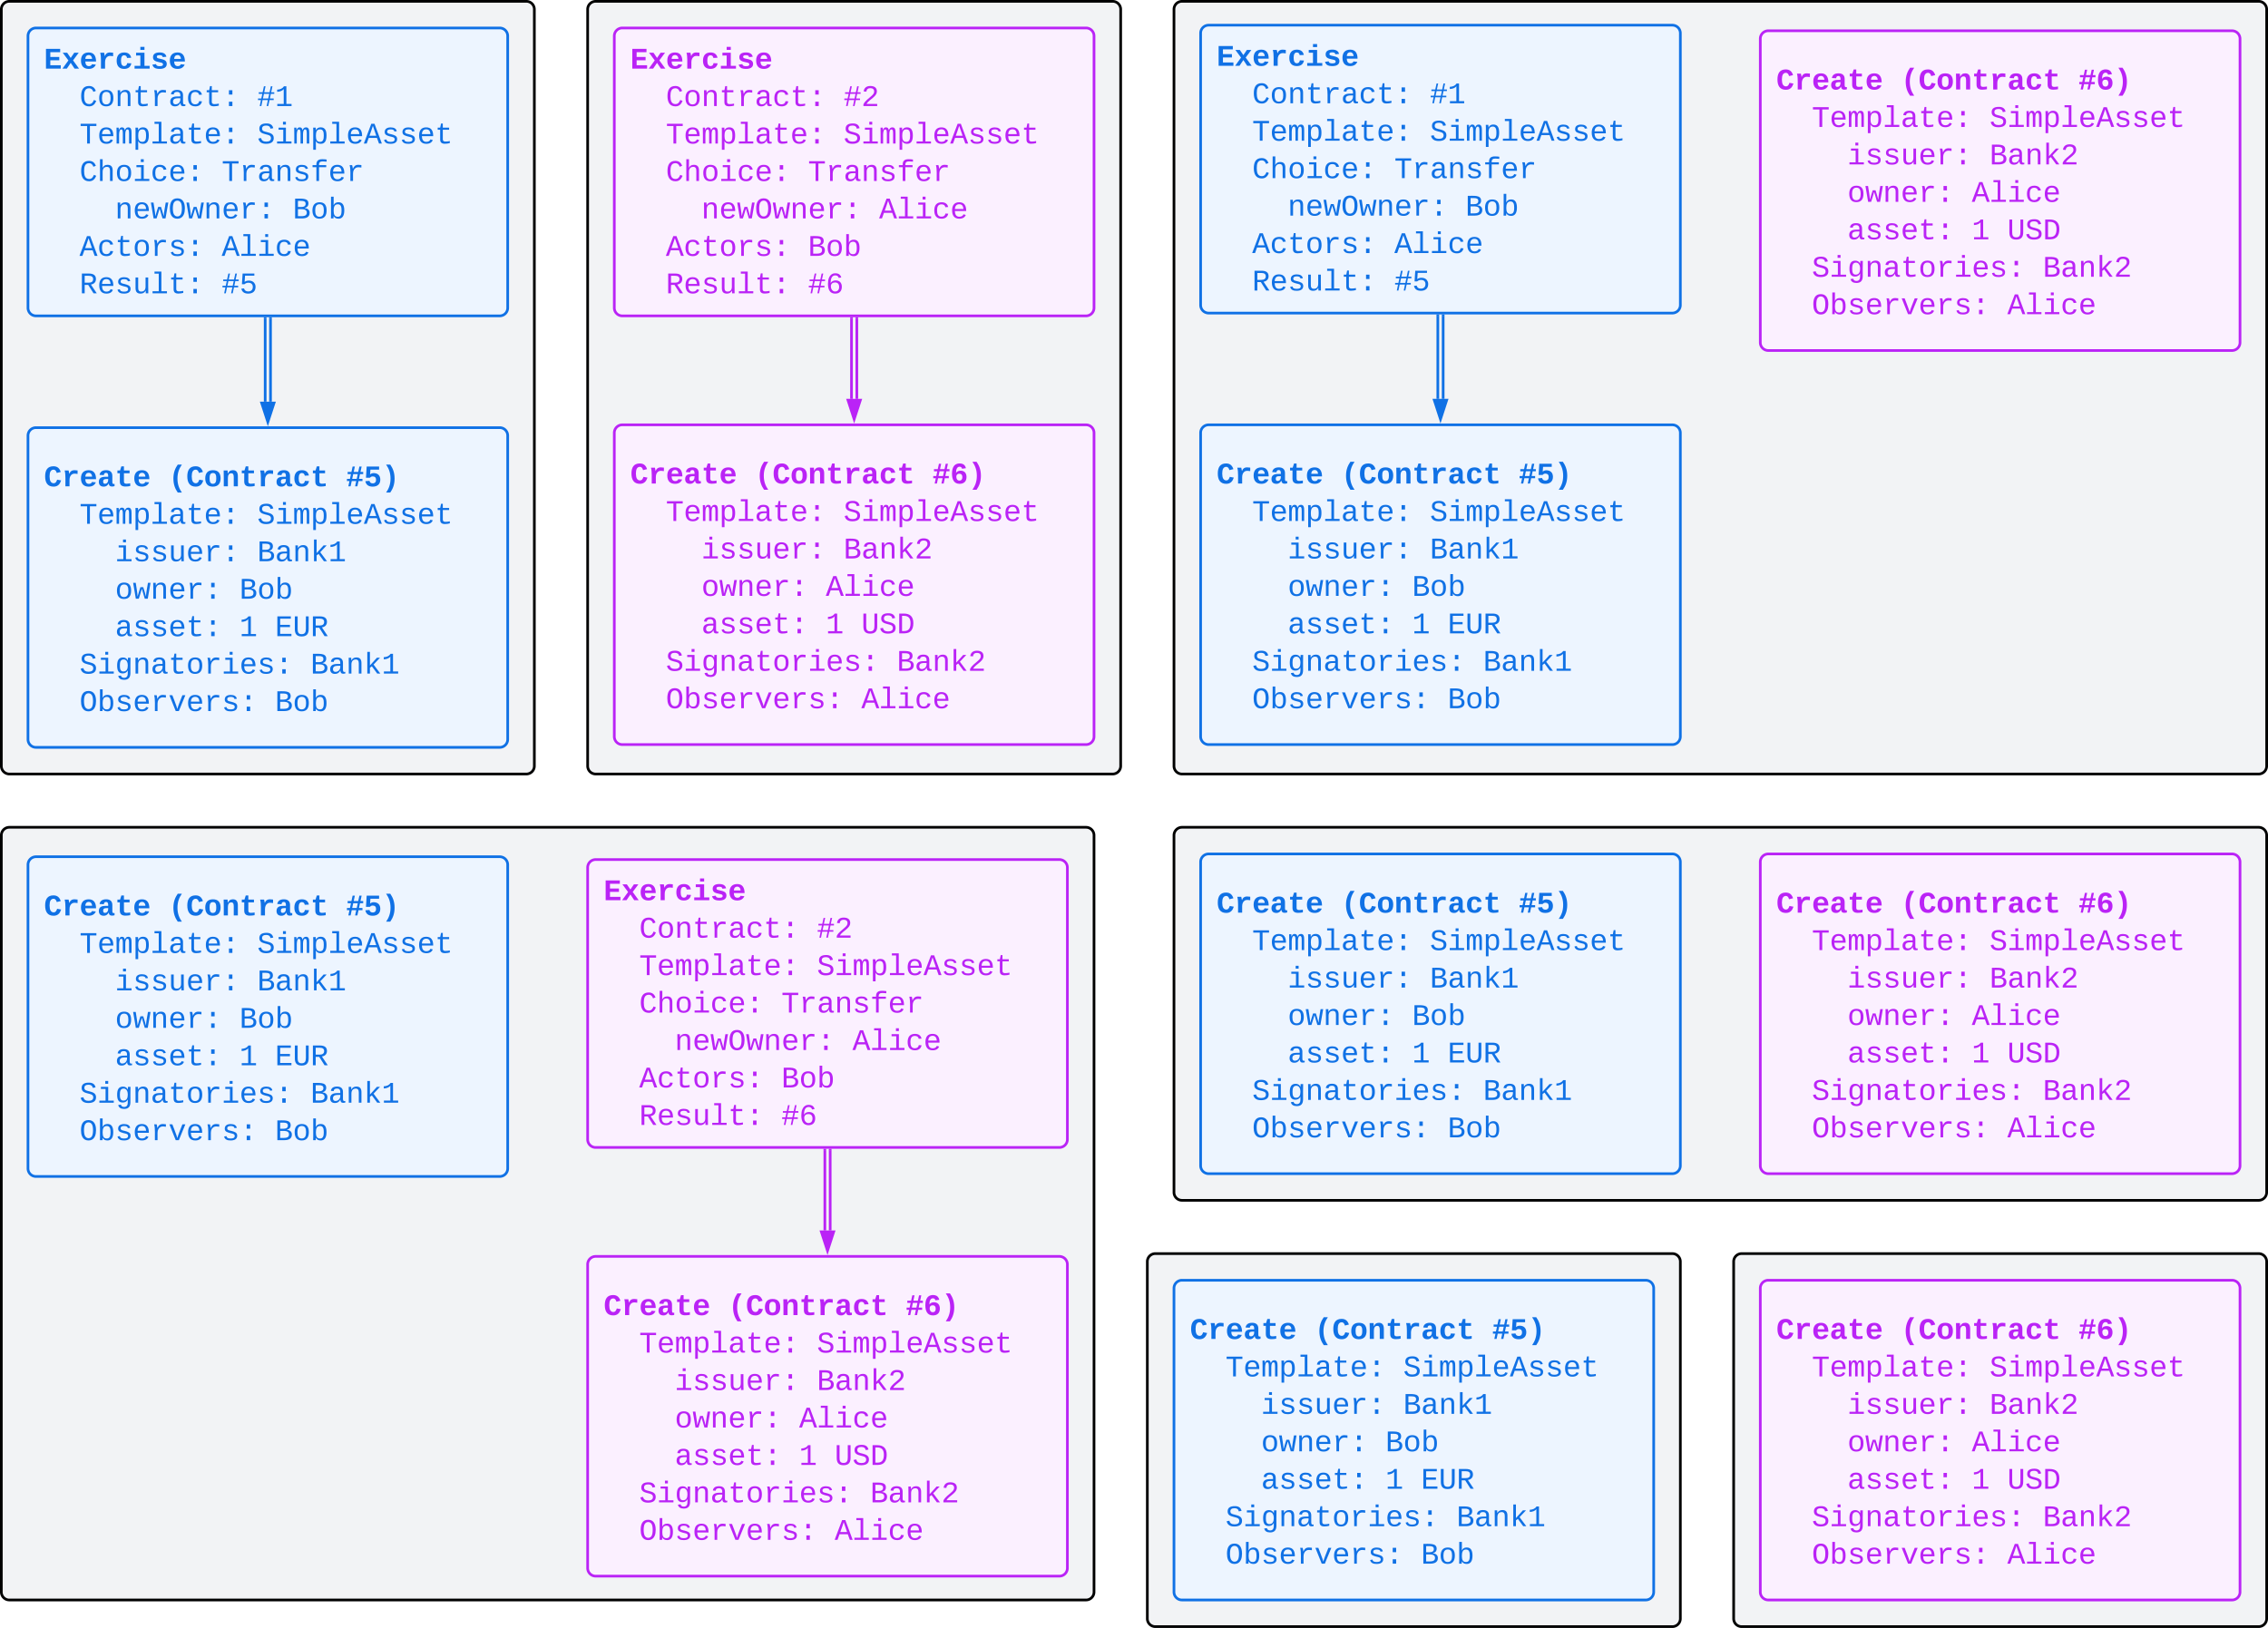 <svg xmlns="http://www.w3.org/2000/svg" xmlns:xlink="http://www.w3.org/1999/xlink" xmlns:lucid="lucid" width="1702" height="1222"><g transform="translate(-1699 -219)" lucid:page-tab-id="0_0"><path d="M1500 0h2000v1500H1500z" fill="#fff"/><path d="M3000 1166a6 6 0 0 1 6-6h388a6 6 0 0 1 6 6v268a6 6 0 0 1-6 6h-388a6 6 0 0 1-6-6zM2580 846a6 6 0 0 1 6-6h808a6 6 0 0 1 6 6v268a6 6 0 0 1-6 6h-808a6 6 0 0 1-6-6zM1700 846a6 6 0 0 1 6-6h808a6 6 0 0 1 6 6v568a6 6 0 0 1-6 6h-808a6 6 0 0 1-6-6zM2580 226a6 6 0 0 1 6-6h808a6 6 0 0 1 6 6v568a6 6 0 0 1-6 6h-808a6 6 0 0 1-6-6zM2140 226a6 6 0 0 1 6-6h388a6 6 0 0 1 6 6v568a6 6 0 0 1-6 6h-388a6 6 0 0 1-6-6zM1700 226a6 6 0 0 1 6-6h388a6 6 0 0 1 6 6v568a6 6 0 0 1-6 6h-388a6 6 0 0 1-6-6z" stroke="#000" stroke-width="2" fill="#f2f3f5"/><path d="M1720 246a6 6 0 0 1 6-6h348a6 6 0 0 1 6 6v204.1a6 6 0 0 1-6 6h-348a6 6 0 0 1-6-6z" stroke="#1071e5" stroke-width="2" fill="#edf5ff"/><use xlink:href="#a" transform="matrix(1,0,0,1,1732,252) translate(0 18.5)"/><use xlink:href="#b" transform="matrix(1,0,0,1,1732,252) translate(0 46.615)"/><use xlink:href="#c" transform="matrix(1,0,0,1,1732,252) translate(26.671 46.615)"/><use xlink:href="#d" transform="matrix(1,0,0,1,1732,252) translate(160.026 46.615)"/><use xlink:href="#b" transform="matrix(1,0,0,1,1732,252) translate(0 74.727)"/><use xlink:href="#e" transform="matrix(1,0,0,1,1732,252) translate(26.671 74.727)"/><use xlink:href="#f" transform="matrix(1,0,0,1,1732,252) translate(160.026 74.727)"/><use xlink:href="#b" transform="matrix(1,0,0,1,1732,252) translate(0 102.839)"/><use xlink:href="#g" transform="matrix(1,0,0,1,1732,252) translate(26.671 102.839)"/><use xlink:href="#h" transform="matrix(1,0,0,1,1732,252) translate(133.355 102.839)"/><use xlink:href="#i" transform="matrix(1,0,0,1,1732,252) translate(0 130.951)"/><use xlink:href="#j" transform="matrix(1,0,0,1,1732,252) translate(53.342 130.951)"/><use xlink:href="#k" transform="matrix(1,0,0,1,1732,252) translate(186.697 130.951)"/><use xlink:href="#b" transform="matrix(1,0,0,1,1732,252) translate(0 159.062)"/><use xlink:href="#l" transform="matrix(1,0,0,1,1732,252) translate(26.671 159.062)"/><use xlink:href="#m" transform="matrix(1,0,0,1,1732,252) translate(133.355 159.062)"/><use xlink:href="#b" transform="matrix(1,0,0,1,1732,252) translate(0 187.174)"/><use xlink:href="#n" transform="matrix(1,0,0,1,1732,252) translate(26.671 187.174)"/><use xlink:href="#o" transform="matrix(1,0,0,1,1732,252) translate(133.355 187.174)"/><path d="M1720 546a6 6 0 0 1 6-6h348a6 6 0 0 1 6 6v228a6 6 0 0 1-6 6h-348a6 6 0 0 1-6-6z" stroke="#1071e5" stroke-width="2" fill="#edf5ff"/><use xlink:href="#p" transform="matrix(1,0,0,1,1732,552) translate(0 32.063)"/><use xlink:href="#q" transform="matrix(1,0,0,1,1732,552) translate(93.349 32.063)"/><use xlink:href="#r" transform="matrix(1,0,0,1,1732,552) translate(226.704 32.063)"/><use xlink:href="#b" transform="matrix(1,0,0,1,1732,552) translate(0 60.177)"/><use xlink:href="#e" transform="matrix(1,0,0,1,1732,552) translate(26.671 60.177)"/><use xlink:href="#f" transform="matrix(1,0,0,1,1732,552) translate(160.026 60.177)"/><use xlink:href="#i" transform="matrix(1,0,0,1,1732,552) translate(0 88.289)"/><use xlink:href="#s" transform="matrix(1,0,0,1,1732,552) translate(53.342 88.289)"/><use xlink:href="#t" transform="matrix(1,0,0,1,1732,552) translate(160.026 88.289)"/><use xlink:href="#i" transform="matrix(1,0,0,1,1732,552) translate(0 116.401)"/><use xlink:href="#u" transform="matrix(1,0,0,1,1732,552) translate(53.342 116.401)"/><use xlink:href="#k" transform="matrix(1,0,0,1,1732,552) translate(146.691 116.401)"/><use xlink:href="#i" transform="matrix(1,0,0,1,1732,552) translate(0 144.513)"/><use xlink:href="#v" transform="matrix(1,0,0,1,1732,552) translate(53.342 144.513)"/><use xlink:href="#w" transform="matrix(1,0,0,1,1732,552) translate(146.691 144.513)"/><use xlink:href="#x" transform="matrix(1,0,0,1,1732,552) translate(173.362 144.513)"/><use xlink:href="#b" transform="matrix(1,0,0,1,1732,552) translate(0 172.625)"/><use xlink:href="#y" transform="matrix(1,0,0,1,1732,552) translate(26.671 172.625)"/><use xlink:href="#t" transform="matrix(1,0,0,1,1732,552) translate(200.033 172.625)"/><use xlink:href="#b" transform="matrix(1,0,0,1,1732,552) translate(0 200.737)"/><use xlink:href="#z" transform="matrix(1,0,0,1,1732,552) translate(26.671 200.737)"/><use xlink:href="#A" transform="matrix(1,0,0,1,1732,552) translate(173.362 200.737)"/><path d="M1902 458.1v62.4M1898 458.1v62.4" stroke="#1071e5" stroke-width="2" fill="none"/><path d="M1902.97 458.14h-1.94v-1.03h1.94zM1898.97 458.14h-1.94v-1.03h1.94z" stroke="#1071e5" stroke-width=".05" fill="#1071e5"/><path d="M1900 535.76l-4.63-14.26h9.27z" stroke="#1071e5" stroke-width="2" fill="#1071e5"/><path d="M2160 246a6 6 0 0 1 6-6h348a6 6 0 0 1 6 6v204.1a6 6 0 0 1-6 6h-348a6 6 0 0 1-6-6z" stroke="#ba23f6" stroke-width="2" fill="#fbf0ff"/><use xlink:href="#B" transform="matrix(1,0,0,1,2172,252) translate(0 18.5)"/><use xlink:href="#C" transform="matrix(1,0,0,1,2172,252) translate(0 46.615)"/><use xlink:href="#D" transform="matrix(1,0,0,1,2172,252) translate(26.671 46.615)"/><use xlink:href="#E" transform="matrix(1,0,0,1,2172,252) translate(160.026 46.615)"/><use xlink:href="#C" transform="matrix(1,0,0,1,2172,252) translate(0 74.727)"/><use xlink:href="#F" transform="matrix(1,0,0,1,2172,252) translate(26.671 74.727)"/><use xlink:href="#G" transform="matrix(1,0,0,1,2172,252) translate(160.026 74.727)"/><use xlink:href="#C" transform="matrix(1,0,0,1,2172,252) translate(0 102.839)"/><use xlink:href="#H" transform="matrix(1,0,0,1,2172,252) translate(26.671 102.839)"/><use xlink:href="#I" transform="matrix(1,0,0,1,2172,252) translate(133.355 102.839)"/><use xlink:href="#J" transform="matrix(1,0,0,1,2172,252) translate(0 130.951)"/><use xlink:href="#K" transform="matrix(1,0,0,1,2172,252) translate(53.342 130.951)"/><use xlink:href="#L" transform="matrix(1,0,0,1,2172,252) translate(186.697 130.951)"/><use xlink:href="#C" transform="matrix(1,0,0,1,2172,252) translate(0 159.062)"/><use xlink:href="#M" transform="matrix(1,0,0,1,2172,252) translate(26.671 159.062)"/><use xlink:href="#N" transform="matrix(1,0,0,1,2172,252) translate(133.355 159.062)"/><use xlink:href="#C" transform="matrix(1,0,0,1,2172,252) translate(0 187.174)"/><use xlink:href="#O" transform="matrix(1,0,0,1,2172,252) translate(26.671 187.174)"/><use xlink:href="#P" transform="matrix(1,0,0,1,2172,252) translate(133.355 187.174)"/><path d="M2160 543.9a6 6 0 0 1 6-6h348a6 6 0 0 1 6 6v228a6 6 0 0 1-6 6h-348a6 6 0 0 1-6-6z" stroke="#ba23f6" stroke-width="2" fill="#fbf0ff"/><g><use xlink:href="#Q" transform="matrix(1,0,0,1,2172,549.889) translate(0 32.063)"/><use xlink:href="#R" transform="matrix(1,0,0,1,2172,549.889) translate(93.349 32.063)"/><use xlink:href="#S" transform="matrix(1,0,0,1,2172,549.889) translate(226.704 32.063)"/><use xlink:href="#T" transform="matrix(1,0,0,1,2172,549.889) translate(0 60.177)"/><use xlink:href="#F" transform="matrix(1,0,0,1,2172,549.889) translate(26.671 60.177)"/><use xlink:href="#G" transform="matrix(1,0,0,1,2172,549.889) translate(160.026 60.177)"/><use xlink:href="#U" transform="matrix(1,0,0,1,2172,549.889) translate(0 88.289)"/><use xlink:href="#V" transform="matrix(1,0,0,1,2172,549.889) translate(53.342 88.289)"/><use xlink:href="#W" transform="matrix(1,0,0,1,2172,549.889) translate(160.026 88.289)"/><use xlink:href="#U" transform="matrix(1,0,0,1,2172,549.889) translate(0 116.401)"/><use xlink:href="#X" transform="matrix(1,0,0,1,2172,549.889) translate(53.342 116.401)"/><use xlink:href="#L" transform="matrix(1,0,0,1,2172,549.889) translate(146.691 116.401)"/><use xlink:href="#U" transform="matrix(1,0,0,1,2172,549.889) translate(0 144.513)"/><use xlink:href="#Y" transform="matrix(1,0,0,1,2172,549.889) translate(53.342 144.513)"/><use xlink:href="#Z" transform="matrix(1,0,0,1,2172,549.889) translate(146.691 144.513)"/><use xlink:href="#aa" transform="matrix(1,0,0,1,2172,549.889) translate(173.362 144.513)"/><use xlink:href="#T" transform="matrix(1,0,0,1,2172,549.889) translate(0 172.625)"/><use xlink:href="#ab" transform="matrix(1,0,0,1,2172,549.889) translate(26.671 172.625)"/><use xlink:href="#W" transform="matrix(1,0,0,1,2172,549.889) translate(200.033 172.625)"/><use xlink:href="#T" transform="matrix(1,0,0,1,2172,549.889) translate(0 200.737)"/><use xlink:href="#ac" transform="matrix(1,0,0,1,2172,549.889) translate(26.671 200.737)"/><use xlink:href="#ad" transform="matrix(1,0,0,1,2172,549.889) translate(173.362 200.737)"/></g><path d="M2342 458.1v60.3M2338 458.1v60.3" stroke="#ba23f6" stroke-width="2" fill="none"/><path d="M2342.97 458.14h-1.94v-1.03h1.94zM2338.97 458.14h-1.94v-1.03h1.94z" stroke="#ba23f6" stroke-width=".05" fill="#ba23f6"/><path d="M2340 533.65l-4.64-14.26h9.28z" stroke="#ba23f6" stroke-width="2" fill="#ba23f6"/><path d="M2600 243.9a6 6 0 0 1 6-6h348a6 6 0 0 1 6 6V448a6 6 0 0 1-6 6h-348a6 6 0 0 1-6-6z" stroke="#1071e5" stroke-width="2" fill="#edf5ff"/><g><use xlink:href="#a" transform="matrix(1,0,0,1,2612,249.889) translate(0 18.5)"/><use xlink:href="#b" transform="matrix(1,0,0,1,2612,249.889) translate(0 46.615)"/><use xlink:href="#c" transform="matrix(1,0,0,1,2612,249.889) translate(26.671 46.615)"/><use xlink:href="#d" transform="matrix(1,0,0,1,2612,249.889) translate(160.026 46.615)"/><use xlink:href="#b" transform="matrix(1,0,0,1,2612,249.889) translate(0 74.727)"/><use xlink:href="#e" transform="matrix(1,0,0,1,2612,249.889) translate(26.671 74.727)"/><use xlink:href="#f" transform="matrix(1,0,0,1,2612,249.889) translate(160.026 74.727)"/><use xlink:href="#b" transform="matrix(1,0,0,1,2612,249.889) translate(0 102.839)"/><use xlink:href="#g" transform="matrix(1,0,0,1,2612,249.889) translate(26.671 102.839)"/><use xlink:href="#h" transform="matrix(1,0,0,1,2612,249.889) translate(133.355 102.839)"/><use xlink:href="#i" transform="matrix(1,0,0,1,2612,249.889) translate(0 130.951)"/><use xlink:href="#j" transform="matrix(1,0,0,1,2612,249.889) translate(53.342 130.951)"/><use xlink:href="#k" transform="matrix(1,0,0,1,2612,249.889) translate(186.697 130.951)"/><use xlink:href="#b" transform="matrix(1,0,0,1,2612,249.889) translate(0 159.062)"/><use xlink:href="#l" transform="matrix(1,0,0,1,2612,249.889) translate(26.671 159.062)"/><use xlink:href="#m" transform="matrix(1,0,0,1,2612,249.889) translate(133.355 159.062)"/><use xlink:href="#b" transform="matrix(1,0,0,1,2612,249.889) translate(0 187.174)"/><use xlink:href="#n" transform="matrix(1,0,0,1,2612,249.889) translate(26.671 187.174)"/><use xlink:href="#o" transform="matrix(1,0,0,1,2612,249.889) translate(133.355 187.174)"/></g><path d="M2600 543.9a6 6 0 0 1 6-6h348a6 6 0 0 1 6 6v228a6 6 0 0 1-6 6h-348a6 6 0 0 1-6-6z" stroke="#1071e5" stroke-width="2" fill="#edf5ff"/><g><use xlink:href="#p" transform="matrix(1,0,0,1,2612,549.889) translate(0 32.063)"/><use xlink:href="#q" transform="matrix(1,0,0,1,2612,549.889) translate(93.349 32.063)"/><use xlink:href="#r" transform="matrix(1,0,0,1,2612,549.889) translate(226.704 32.063)"/><use xlink:href="#ae" transform="matrix(1,0,0,1,2612,549.889) translate(0 60.177)"/><use xlink:href="#e" transform="matrix(1,0,0,1,2612,549.889) translate(26.671 60.177)"/><use xlink:href="#f" transform="matrix(1,0,0,1,2612,549.889) translate(160.026 60.177)"/><use xlink:href="#af" transform="matrix(1,0,0,1,2612,549.889) translate(0 88.289)"/><use xlink:href="#s" transform="matrix(1,0,0,1,2612,549.889) translate(53.342 88.289)"/><use xlink:href="#t" transform="matrix(1,0,0,1,2612,549.889) translate(160.026 88.289)"/><use xlink:href="#af" transform="matrix(1,0,0,1,2612,549.889) translate(0 116.401)"/><use xlink:href="#u" transform="matrix(1,0,0,1,2612,549.889) translate(53.342 116.401)"/><use xlink:href="#ag" transform="matrix(1,0,0,1,2612,549.889) translate(146.691 116.401)"/><use xlink:href="#af" transform="matrix(1,0,0,1,2612,549.889) translate(0 144.513)"/><use xlink:href="#v" transform="matrix(1,0,0,1,2612,549.889) translate(53.342 144.513)"/><use xlink:href="#w" transform="matrix(1,0,0,1,2612,549.889) translate(146.691 144.513)"/><use xlink:href="#x" transform="matrix(1,0,0,1,2612,549.889) translate(173.362 144.513)"/><use xlink:href="#ae" transform="matrix(1,0,0,1,2612,549.889) translate(0 172.625)"/><use xlink:href="#y" transform="matrix(1,0,0,1,2612,549.889) translate(26.671 172.625)"/><use xlink:href="#t" transform="matrix(1,0,0,1,2612,549.889) translate(200.033 172.625)"/><use xlink:href="#ae" transform="matrix(1,0,0,1,2612,549.889) translate(0 200.737)"/><use xlink:href="#z" transform="matrix(1,0,0,1,2612,549.889) translate(26.671 200.737)"/><use xlink:href="#ah" transform="matrix(1,0,0,1,2612,549.889) translate(173.362 200.737)"/></g><path d="M3020 248.1a6 6 0 0 1 6-6h348a6 6 0 0 1 6 6v228a6 6 0 0 1-6 6h-348a6 6 0 0 1-6-6z" stroke="#ba23f6" stroke-width="2" fill="#fbf0ff"/><g><use xlink:href="#Q" transform="matrix(1,0,0,1,3032,254.111) translate(0 32.063)"/><use xlink:href="#R" transform="matrix(1,0,0,1,3032,254.111) translate(93.349 32.063)"/><use xlink:href="#S" transform="matrix(1,0,0,1,3032,254.111) translate(226.704 32.063)"/><use xlink:href="#C" transform="matrix(1,0,0,1,3032,254.111) translate(0 60.177)"/><use xlink:href="#F" transform="matrix(1,0,0,1,3032,254.111) translate(26.671 60.177)"/><use xlink:href="#G" transform="matrix(1,0,0,1,3032,254.111) translate(160.026 60.177)"/><use xlink:href="#J" transform="matrix(1,0,0,1,3032,254.111) translate(0 88.289)"/><use xlink:href="#V" transform="matrix(1,0,0,1,3032,254.111) translate(53.342 88.289)"/><use xlink:href="#W" transform="matrix(1,0,0,1,3032,254.111) translate(160.026 88.289)"/><use xlink:href="#J" transform="matrix(1,0,0,1,3032,254.111) translate(0 116.401)"/><use xlink:href="#X" transform="matrix(1,0,0,1,3032,254.111) translate(53.342 116.401)"/><use xlink:href="#L" transform="matrix(1,0,0,1,3032,254.111) translate(146.691 116.401)"/><use xlink:href="#J" transform="matrix(1,0,0,1,3032,254.111) translate(0 144.513)"/><use xlink:href="#Y" transform="matrix(1,0,0,1,3032,254.111) translate(53.342 144.513)"/><use xlink:href="#Z" transform="matrix(1,0,0,1,3032,254.111) translate(146.691 144.513)"/><use xlink:href="#aa" transform="matrix(1,0,0,1,3032,254.111) translate(173.362 144.513)"/><use xlink:href="#C" transform="matrix(1,0,0,1,3032,254.111) translate(0 172.625)"/><use xlink:href="#ab" transform="matrix(1,0,0,1,3032,254.111) translate(26.671 172.625)"/><use xlink:href="#W" transform="matrix(1,0,0,1,3032,254.111) translate(200.033 172.625)"/><use xlink:href="#C" transform="matrix(1,0,0,1,3032,254.111) translate(0 200.737)"/><use xlink:href="#ac" transform="matrix(1,0,0,1,3032,254.111) translate(26.671 200.737)"/><use xlink:href="#ad" transform="matrix(1,0,0,1,3032,254.111) translate(173.362 200.737)"/></g><path d="M2782 456v62.4M2778 456v62.4" stroke="#1071e5" stroke-width="2" fill="none"/><path d="M2782.97 456.03h-1.94V455h1.94zM2778.97 456.03h-1.94V455h1.94z" stroke="#1071e5" stroke-width=".05" fill="#1071e5"/><path d="M2780 533.65l-4.64-14.26h9.28z" stroke="#1071e5" stroke-width="2" fill="#1071e5"/><path d="M2140 870.22a6 6 0 0 1 6-6h348a6 6 0 0 1 6 6v204.1a6 6 0 0 1-6 6h-348a6 6 0 0 1-6-6z" stroke="#ba23f6" stroke-width="2" fill="#fbf0ff"/><g><use xlink:href="#B" transform="matrix(1,0,0,1,2152,876.222) translate(0 18.5)"/><use xlink:href="#C" transform="matrix(1,0,0,1,2152,876.222) translate(0 46.615)"/><use xlink:href="#D" transform="matrix(1,0,0,1,2152,876.222) translate(26.671 46.615)"/><use xlink:href="#E" transform="matrix(1,0,0,1,2152,876.222) translate(160.026 46.615)"/><use xlink:href="#C" transform="matrix(1,0,0,1,2152,876.222) translate(0 74.727)"/><use xlink:href="#F" transform="matrix(1,0,0,1,2152,876.222) translate(26.671 74.727)"/><use xlink:href="#G" transform="matrix(1,0,0,1,2152,876.222) translate(160.026 74.727)"/><use xlink:href="#C" transform="matrix(1,0,0,1,2152,876.222) translate(0 102.839)"/><use xlink:href="#H" transform="matrix(1,0,0,1,2152,876.222) translate(26.671 102.839)"/><use xlink:href="#I" transform="matrix(1,0,0,1,2152,876.222) translate(133.355 102.839)"/><use xlink:href="#J" transform="matrix(1,0,0,1,2152,876.222) translate(0 130.951)"/><use xlink:href="#K" transform="matrix(1,0,0,1,2152,876.222) translate(53.342 130.951)"/><use xlink:href="#L" transform="matrix(1,0,0,1,2152,876.222) translate(186.697 130.951)"/><use xlink:href="#C" transform="matrix(1,0,0,1,2152,876.222) translate(0 159.062)"/><use xlink:href="#M" transform="matrix(1,0,0,1,2152,876.222) translate(26.671 159.062)"/><use xlink:href="#N" transform="matrix(1,0,0,1,2152,876.222) translate(133.355 159.062)"/><use xlink:href="#C" transform="matrix(1,0,0,1,2152,876.222) translate(0 187.174)"/><use xlink:href="#O" transform="matrix(1,0,0,1,2152,876.222) translate(26.671 187.174)"/><use xlink:href="#P" transform="matrix(1,0,0,1,2152,876.222) translate(133.355 187.174)"/></g><path d="M1720 868.1a6 6 0 0 1 6-6h348a6 6 0 0 1 6 6v228a6 6 0 0 1-6 6h-348a6 6 0 0 1-6-6z" stroke="#1071e5" stroke-width="2" fill="#edf5ff"/><g><use xlink:href="#p" transform="matrix(1,0,0,1,1732,874.111) translate(0 32.063)"/><use xlink:href="#q" transform="matrix(1,0,0,1,1732,874.111) translate(93.349 32.063)"/><use xlink:href="#r" transform="matrix(1,0,0,1,1732,874.111) translate(226.704 32.063)"/><use xlink:href="#b" transform="matrix(1,0,0,1,1732,874.111) translate(0 60.177)"/><use xlink:href="#e" transform="matrix(1,0,0,1,1732,874.111) translate(26.671 60.177)"/><use xlink:href="#f" transform="matrix(1,0,0,1,1732,874.111) translate(160.026 60.177)"/><use xlink:href="#i" transform="matrix(1,0,0,1,1732,874.111) translate(0 88.289)"/><use xlink:href="#s" transform="matrix(1,0,0,1,1732,874.111) translate(53.342 88.289)"/><use xlink:href="#t" transform="matrix(1,0,0,1,1732,874.111) translate(160.026 88.289)"/><use xlink:href="#i" transform="matrix(1,0,0,1,1732,874.111) translate(0 116.401)"/><use xlink:href="#u" transform="matrix(1,0,0,1,1732,874.111) translate(53.342 116.401)"/><use xlink:href="#k" transform="matrix(1,0,0,1,1732,874.111) translate(146.691 116.401)"/><use xlink:href="#i" transform="matrix(1,0,0,1,1732,874.111) translate(0 144.513)"/><use xlink:href="#v" transform="matrix(1,0,0,1,1732,874.111) translate(53.342 144.513)"/><use xlink:href="#w" transform="matrix(1,0,0,1,1732,874.111) translate(146.691 144.513)"/><use xlink:href="#x" transform="matrix(1,0,0,1,1732,874.111) translate(173.362 144.513)"/><use xlink:href="#b" transform="matrix(1,0,0,1,1732,874.111) translate(0 172.625)"/><use xlink:href="#y" transform="matrix(1,0,0,1,1732,874.111) translate(26.671 172.625)"/><use xlink:href="#t" transform="matrix(1,0,0,1,1732,874.111) translate(200.033 172.625)"/><use xlink:href="#b" transform="matrix(1,0,0,1,1732,874.111) translate(0 200.737)"/><use xlink:href="#z" transform="matrix(1,0,0,1,1732,874.111) translate(26.671 200.737)"/><use xlink:href="#A" transform="matrix(1,0,0,1,1732,874.111) translate(173.362 200.737)"/></g><path d="M2140 1168.1a6 6 0 0 1 6-6h348a6 6 0 0 1 6 6v228a6 6 0 0 1-6 6h-348a6 6 0 0 1-6-6z" stroke="#ba23f6" stroke-width="2" fill="#fbf0ff"/><g><use xlink:href="#Q" transform="matrix(1,0,0,1,2152,1174.111) translate(0 32.063)"/><use xlink:href="#R" transform="matrix(1,0,0,1,2152,1174.111) translate(93.349 32.063)"/><use xlink:href="#S" transform="matrix(1,0,0,1,2152,1174.111) translate(226.704 32.063)"/><use xlink:href="#T" transform="matrix(1,0,0,1,2152,1174.111) translate(0 60.177)"/><use xlink:href="#F" transform="matrix(1,0,0,1,2152,1174.111) translate(26.671 60.177)"/><use xlink:href="#G" transform="matrix(1,0,0,1,2152,1174.111) translate(160.026 60.177)"/><use xlink:href="#U" transform="matrix(1,0,0,1,2152,1174.111) translate(0 88.289)"/><use xlink:href="#V" transform="matrix(1,0,0,1,2152,1174.111) translate(53.342 88.289)"/><use xlink:href="#W" transform="matrix(1,0,0,1,2152,1174.111) translate(160.026 88.289)"/><use xlink:href="#U" transform="matrix(1,0,0,1,2152,1174.111) translate(0 116.401)"/><use xlink:href="#X" transform="matrix(1,0,0,1,2152,1174.111) translate(53.342 116.401)"/><use xlink:href="#L" transform="matrix(1,0,0,1,2152,1174.111) translate(146.691 116.401)"/><use xlink:href="#U" transform="matrix(1,0,0,1,2152,1174.111) translate(0 144.513)"/><use xlink:href="#Y" transform="matrix(1,0,0,1,2152,1174.111) translate(53.342 144.513)"/><use xlink:href="#Z" transform="matrix(1,0,0,1,2152,1174.111) translate(146.691 144.513)"/><use xlink:href="#aa" transform="matrix(1,0,0,1,2152,1174.111) translate(173.362 144.513)"/><use xlink:href="#T" transform="matrix(1,0,0,1,2152,1174.111) translate(0 172.625)"/><use xlink:href="#ab" transform="matrix(1,0,0,1,2152,1174.111) translate(26.671 172.625)"/><use xlink:href="#W" transform="matrix(1,0,0,1,2152,1174.111) translate(200.033 172.625)"/><use xlink:href="#T" transform="matrix(1,0,0,1,2152,1174.111) translate(0 200.737)"/><use xlink:href="#ac" transform="matrix(1,0,0,1,2152,1174.111) translate(26.671 200.737)"/><use xlink:href="#ad" transform="matrix(1,0,0,1,2152,1174.111) translate(173.362 200.737)"/></g><path d="M2322 1082.33v60.28M2318 1082.33v60.28" stroke="#ba23f6" stroke-width="2" fill="none"/><path d="M2322.97 1082.36h-1.94v-1.03h1.94zM2318.97 1082.36h-1.94v-1.03h1.94z" stroke="#ba23f6" stroke-width=".05" fill="#ba23f6"/><path d="M2320 1157.88l-4.64-14.27h9.28z" stroke="#ba23f6" stroke-width="2" fill="#ba23f6"/><path d="M2600 866a6 6 0 0 1 6-6h348a6 6 0 0 1 6 6v228a6 6 0 0 1-6 6h-348a6 6 0 0 1-6-6z" stroke="#1071e5" stroke-width="2" fill="#edf5ff"/><g><use xlink:href="#p" transform="matrix(1,0,0,1,2612,872) translate(0 32.063)"/><use xlink:href="#q" transform="matrix(1,0,0,1,2612,872) translate(93.349 32.063)"/><use xlink:href="#r" transform="matrix(1,0,0,1,2612,872) translate(226.704 32.063)"/><use xlink:href="#ae" transform="matrix(1,0,0,1,2612,872) translate(0 60.177)"/><use xlink:href="#e" transform="matrix(1,0,0,1,2612,872) translate(26.671 60.177)"/><use xlink:href="#f" transform="matrix(1,0,0,1,2612,872) translate(160.026 60.177)"/><use xlink:href="#af" transform="matrix(1,0,0,1,2612,872) translate(0 88.289)"/><use xlink:href="#s" transform="matrix(1,0,0,1,2612,872) translate(53.342 88.289)"/><use xlink:href="#t" transform="matrix(1,0,0,1,2612,872) translate(160.026 88.289)"/><use xlink:href="#af" transform="matrix(1,0,0,1,2612,872) translate(0 116.401)"/><use xlink:href="#u" transform="matrix(1,0,0,1,2612,872) translate(53.342 116.401)"/><use xlink:href="#ag" transform="matrix(1,0,0,1,2612,872) translate(146.691 116.401)"/><use xlink:href="#af" transform="matrix(1,0,0,1,2612,872) translate(0 144.513)"/><use xlink:href="#v" transform="matrix(1,0,0,1,2612,872) translate(53.342 144.513)"/><use xlink:href="#w" transform="matrix(1,0,0,1,2612,872) translate(146.691 144.513)"/><use xlink:href="#x" transform="matrix(1,0,0,1,2612,872) translate(173.362 144.513)"/><use xlink:href="#ae" transform="matrix(1,0,0,1,2612,872) translate(0 172.625)"/><use xlink:href="#y" transform="matrix(1,0,0,1,2612,872) translate(26.671 172.625)"/><use xlink:href="#t" transform="matrix(1,0,0,1,2612,872) translate(200.033 172.625)"/><use xlink:href="#ae" transform="matrix(1,0,0,1,2612,872) translate(0 200.737)"/><use xlink:href="#z" transform="matrix(1,0,0,1,2612,872) translate(26.671 200.737)"/><use xlink:href="#ah" transform="matrix(1,0,0,1,2612,872) translate(173.362 200.737)"/></g><path d="M3020 866a6 6 0 0 1 6-6h348a6 6 0 0 1 6 6v228a6 6 0 0 1-6 6h-348a6 6 0 0 1-6-6z" stroke="#ba23f6" stroke-width="2" fill="#fbf0ff"/><g><use xlink:href="#Q" transform="matrix(1,0,0,1,3032,872) translate(0 32.063)"/><use xlink:href="#R" transform="matrix(1,0,0,1,3032,872) translate(93.349 32.063)"/><use xlink:href="#S" transform="matrix(1,0,0,1,3032,872) translate(226.704 32.063)"/><use xlink:href="#T" transform="matrix(1,0,0,1,3032,872) translate(0 60.177)"/><use xlink:href="#F" transform="matrix(1,0,0,1,3032,872) translate(26.671 60.177)"/><use xlink:href="#G" transform="matrix(1,0,0,1,3032,872) translate(160.026 60.177)"/><use xlink:href="#U" transform="matrix(1,0,0,1,3032,872) translate(0 88.289)"/><use xlink:href="#V" transform="matrix(1,0,0,1,3032,872) translate(53.342 88.289)"/><use xlink:href="#W" transform="matrix(1,0,0,1,3032,872) translate(160.026 88.289)"/><use xlink:href="#U" transform="matrix(1,0,0,1,3032,872) translate(0 116.401)"/><use xlink:href="#X" transform="matrix(1,0,0,1,3032,872) translate(53.342 116.401)"/><use xlink:href="#L" transform="matrix(1,0,0,1,3032,872) translate(146.691 116.401)"/><use xlink:href="#U" transform="matrix(1,0,0,1,3032,872) translate(0 144.513)"/><use xlink:href="#Y" transform="matrix(1,0,0,1,3032,872) translate(53.342 144.513)"/><use xlink:href="#Z" transform="matrix(1,0,0,1,3032,872) translate(146.691 144.513)"/><use xlink:href="#aa" transform="matrix(1,0,0,1,3032,872) translate(173.362 144.513)"/><use xlink:href="#T" transform="matrix(1,0,0,1,3032,872) translate(0 172.625)"/><use xlink:href="#ab" transform="matrix(1,0,0,1,3032,872) translate(26.671 172.625)"/><use xlink:href="#W" transform="matrix(1,0,0,1,3032,872) translate(200.033 172.625)"/><use xlink:href="#T" transform="matrix(1,0,0,1,3032,872) translate(0 200.737)"/><use xlink:href="#ac" transform="matrix(1,0,0,1,3032,872) translate(26.671 200.737)"/><use xlink:href="#ad" transform="matrix(1,0,0,1,3032,872) translate(173.362 200.737)"/></g><path d="M2560 1166a6 6 0 0 1 6-6h388a6 6 0 0 1 6 6v268a6 6 0 0 1-6 6h-388a6 6 0 0 1-6-6z" stroke="#000" stroke-width="2" fill="#f2f3f5"/><path d="M2580 1186a6 6 0 0 1 6-6h348a6 6 0 0 1 6 6v228a6 6 0 0 1-6 6h-348a6 6 0 0 1-6-6z" stroke="#1071e5" stroke-width="2" fill="#edf5ff"/><g><use xlink:href="#p" transform="matrix(1,0,0,1,2592,1192) translate(0 32.063)"/><use xlink:href="#q" transform="matrix(1,0,0,1,2592,1192) translate(93.349 32.063)"/><use xlink:href="#r" transform="matrix(1,0,0,1,2592,1192) translate(226.704 32.063)"/><use xlink:href="#ae" transform="matrix(1,0,0,1,2592,1192) translate(0 60.177)"/><use xlink:href="#e" transform="matrix(1,0,0,1,2592,1192) translate(26.671 60.177)"/><use xlink:href="#f" transform="matrix(1,0,0,1,2592,1192) translate(160.026 60.177)"/><use xlink:href="#af" transform="matrix(1,0,0,1,2592,1192) translate(0 88.289)"/><use xlink:href="#s" transform="matrix(1,0,0,1,2592,1192) translate(53.342 88.289)"/><use xlink:href="#t" transform="matrix(1,0,0,1,2592,1192) translate(160.026 88.289)"/><use xlink:href="#af" transform="matrix(1,0,0,1,2592,1192) translate(0 116.401)"/><use xlink:href="#u" transform="matrix(1,0,0,1,2592,1192) translate(53.342 116.401)"/><use xlink:href="#ag" transform="matrix(1,0,0,1,2592,1192) translate(146.691 116.401)"/><use xlink:href="#af" transform="matrix(1,0,0,1,2592,1192) translate(0 144.513)"/><use xlink:href="#v" transform="matrix(1,0,0,1,2592,1192) translate(53.342 144.513)"/><use xlink:href="#w" transform="matrix(1,0,0,1,2592,1192) translate(146.691 144.513)"/><use xlink:href="#x" transform="matrix(1,0,0,1,2592,1192) translate(173.362 144.513)"/><use xlink:href="#ae" transform="matrix(1,0,0,1,2592,1192) translate(0 172.625)"/><use xlink:href="#y" transform="matrix(1,0,0,1,2592,1192) translate(26.671 172.625)"/><use xlink:href="#t" transform="matrix(1,0,0,1,2592,1192) translate(200.033 172.625)"/><use xlink:href="#ae" transform="matrix(1,0,0,1,2592,1192) translate(0 200.737)"/><use xlink:href="#z" transform="matrix(1,0,0,1,2592,1192) translate(26.671 200.737)"/><use xlink:href="#ah" transform="matrix(1,0,0,1,2592,1192) translate(173.362 200.737)"/></g><path d="M3020 1186a6 6 0 0 1 6-6h348a6 6 0 0 1 6 6v228a6 6 0 0 1-6 6h-348a6 6 0 0 1-6-6z" stroke="#ba23f6" stroke-width="2" fill="#fbf0ff"/><g><use xlink:href="#Q" transform="matrix(1,0,0,1,3032,1192) translate(0 32.063)"/><use xlink:href="#R" transform="matrix(1,0,0,1,3032,1192) translate(93.349 32.063)"/><use xlink:href="#S" transform="matrix(1,0,0,1,3032,1192) translate(226.704 32.063)"/><use xlink:href="#T" transform="matrix(1,0,0,1,3032,1192) translate(0 60.177)"/><use xlink:href="#F" transform="matrix(1,0,0,1,3032,1192) translate(26.671 60.177)"/><use xlink:href="#G" transform="matrix(1,0,0,1,3032,1192) translate(160.026 60.177)"/><use xlink:href="#U" transform="matrix(1,0,0,1,3032,1192) translate(0 88.289)"/><use xlink:href="#V" transform="matrix(1,0,0,1,3032,1192) translate(53.342 88.289)"/><use xlink:href="#W" transform="matrix(1,0,0,1,3032,1192) translate(160.026 88.289)"/><use xlink:href="#U" transform="matrix(1,0,0,1,3032,1192) translate(0 116.401)"/><use xlink:href="#X" transform="matrix(1,0,0,1,3032,1192) translate(53.342 116.401)"/><use xlink:href="#L" transform="matrix(1,0,0,1,3032,1192) translate(146.691 116.401)"/><use xlink:href="#U" transform="matrix(1,0,0,1,3032,1192) translate(0 144.513)"/><use xlink:href="#Y" transform="matrix(1,0,0,1,3032,1192) translate(53.342 144.513)"/><use xlink:href="#Z" transform="matrix(1,0,0,1,3032,1192) translate(146.691 144.513)"/><use xlink:href="#aa" transform="matrix(1,0,0,1,3032,1192) translate(173.362 144.513)"/><use xlink:href="#T" transform="matrix(1,0,0,1,3032,1192) translate(0 172.625)"/><use xlink:href="#ab" transform="matrix(1,0,0,1,3032,1192) translate(26.671 172.625)"/><use xlink:href="#W" transform="matrix(1,0,0,1,3032,1192) translate(200.033 172.625)"/><use xlink:href="#T" transform="matrix(1,0,0,1,3032,1192) translate(0 200.737)"/><use xlink:href="#ac" transform="matrix(1,0,0,1,3032,1192) translate(26.671 200.737)"/><use xlink:href="#ad" transform="matrix(1,0,0,1,3032,1192) translate(173.362 200.737)"/></g><defs><path fill="#1071e5" d="M137 0v-1349h968v228H432v324h612v228H432v341h714V0H137" id="ai"/><path fill="#1071e5" d="M874 0L612-392 348 0H49l406-559-387-523h303l241 354 240-354h305L770-562 1179 0H874" id="aj"/><path fill="#1071e5" d="M1113-274C1038-96 884 20 626 20c-352 0-526-209-526-566 0-358 185-556 530-556 358 0 496 251 499 615H395c5 180 68 319 245 319 102 0 186-45 208-129zM857-663c-6-177-128-307-315-247-94 30-141 121-145 247h460" id="ak"/><path fill="#1071e5" d="M875-1102c70 0 148 7 206 17v237c-110-17-267-37-359 15-123 69-192 207-192 395V0H250c-10-367 32-789-52-1082h271c19 69 36 149 46 228h4c52-151 151-250 356-248" id="al"/><path fill="#1071e5" d="M1109-360C1066-122 902 20 624 20c-347 0-514-209-514-555 0-353 168-567 518-567 270 0 425 136 473 361l-283 14c-16-106-75-183-196-182-75 0-130 31-165 93s-52 152-52 270c0 249 74 374 221 374 120 0 188-82 201-201" id="am"/><path fill="#1071e5" d="M794-190h353V0H118v-190h395v-702H223v-190h571v892zM513-1277v-207h281v207H513" id="an"/><path fill="#1071e5" d="M622-916c-112 2-200 14-200 111 0 90 89 101 168 121 234 58 514 77 514 368C1104-4 751 54 434 5 267-21 161-112 121-270l247-37c24 111 113 145 252 141 114-3 226-12 226-124 0-101-103-113-192-134-225-54-490-76-490-351 0-247 201-328 458-328 245 0 413 88 457 292l-249 26c-16-98-92-133-208-131" id="ao"/><g id="a"><use transform="matrix(0.011,0,0,0.011,0,0)" xlink:href="#ai"/><use transform="matrix(0.011,0,0,0.011,13.336,0)" xlink:href="#aj"/><use transform="matrix(0.011,0,0,0.011,26.671,0)" xlink:href="#ak"/><use transform="matrix(0.011,0,0,0.011,40.007,0)" xlink:href="#al"/><use transform="matrix(0.011,0,0,0.011,53.342,0)" xlink:href="#am"/><use transform="matrix(0.011,0,0,0.011,66.678,0)" xlink:href="#an"/><use transform="matrix(0.011,0,0,0.011,80.013,0)" xlink:href="#ao"/><use transform="matrix(0.011,0,0,0.011,93.349,0)" xlink:href="#ak"/></g><path fill="#1071e5" d="M650-1214c-281 0-336 244-336 533 0 295 60 546 347 546 188 0 263-142 322-282l159 65C1058-155 935 20 659 20c-401 0-546-295-546-701 0-407 135-689 536-689 264 0 391 146 466 335l-168 65c-47-129-127-244-297-244" id="ap"/><path fill="#1071e5" d="M615-1102c343 0 484 203 482 560-1 347-147 562-488 562-336 0-475-219-479-562-4-349 156-560 485-560zm-8 989c240 0 301-180 301-429 0-245-55-427-290-427-236 0-299 181-299 427 0 243 61 429 288 429" id="aq"/><path fill="#1071e5" d="M706-1102c241 0 344 136 343 381V0H868v-695c1-168-57-273-220-268-190 6-283 138-283 336V0H185c-3-360 6-732-6-1082h170c4 54 7 126 8 185h3c63-121 164-204 346-205" id="ar"/><path fill="#1071e5" d="M682 16c-209 0-323-80-324-285v-671H190v-142h170l58-282h120v282h432v142H538v652c2 114 60 155 182 155 106 0 209-16 297-34v137C921-4 806 16 682 16" id="as"/><path fill="#1071e5" d="M839-1102c70 0 148 7 206 17v167c-112-18-268-36-363 15-129 69-208 203-208 395V0H294c-10-367 32-789-52-1082h171c21 75 41 161 48 250h5c67-152 152-270 373-270" id="at"/><path fill="#1071e5" d="M1000-272c3 95 12 159 101 161 21 0 41-3 59-7V-6c-44 10-86 16-139 16-141 2-191-84-197-217h-6C748-76 648 20 446 20c-207 0-318-120-318-322 0-266 194-348 454-354l236-4c12-191-40-305-222-305-140 0-220 47-232 172l-188-17c33-204 181-292 423-292 255 0 401 118 401 364v466zm-683-27c0 109 63 184 175 182 166-3 259-96 306-217 24-65 20-120 20-200-232 7-501-28-501 235" id="au"/><path fill="#1071e5" d="M631 20c-350 0-501-215-501-562 0-355 162-560 502-560 250 0 399 118 446 323l-192 14c-23-124-109-196-262-196-242 0-305 171-305 415 1 245 61 427 304 427 151 0 248-77 267-215l190 12C1039-107 883 20 631 20" id="av"/><path fill="#1071e5" d="M496 0v-299h235V0H496zm0-783v-299h235v299H496" id="aw"/><g id="c"><use transform="matrix(0.011,0,0,0.011,0,0)" xlink:href="#ap"/><use transform="matrix(0.011,0,0,0.011,13.336,0)" xlink:href="#aq"/><use transform="matrix(0.011,0,0,0.011,26.671,0)" xlink:href="#ar"/><use transform="matrix(0.011,0,0,0.011,40.007,0)" xlink:href="#as"/><use transform="matrix(0.011,0,0,0.011,53.342,0)" xlink:href="#at"/><use transform="matrix(0.011,0,0,0.011,66.678,0)" xlink:href="#au"/><use transform="matrix(0.011,0,0,0.011,80.013,0)" xlink:href="#av"/><use transform="matrix(0.011,0,0,0.011,93.349,0)" xlink:href="#as"/><use transform="matrix(0.011,0,0,0.011,106.684,0)" xlink:href="#aw"/></g><path fill="#1071e5" d="M930-833l-67 317h260v108H840L752 0H642l86-408H365L281 0H171l84-408H54v-108h225l67-317H105v-108h263l89-408h110l-88 408h363l88-408h110l-88 408h211v108H930zm-471 0l-69 317h362l67-317H459" id="ax"/><path fill="#1071e5" d="M148-1120c216-7 379-89 463-229h166v1204h353V0H157v-145h439v-1021c-79 124-254 184-448 194v-148" id="ay"/><g id="d"><use transform="matrix(0.011,0,0,0.011,0,0)" xlink:href="#ax"/><use transform="matrix(0.011,0,0,0.011,13.336,0)" xlink:href="#ay"/></g><path fill="#1071e5" d="M709-1193V0H519v-1193H76v-156h1076v156H709" id="az"/><path fill="#1071e5" d="M617-1102c355 0 481 238 477 599H322c5 222 84 388 301 388 144 0 244-59 284-166l158 45C1002-72 854 20 623 20c-342 0-490-220-490-568 0-346 151-554 484-554zm291 461c-18-192-90-328-289-328-194 0-287 128-295 328h584" id="aA"/><path fill="#1071e5" d="M904-1102c199 0 220 177 220 381V0H956v-686c-3-114 0-215-60-264-70-33-125-4-158 71-26 56-39 140-39 252V0H531v-686c-3-114-1-215-61-264-78-41-136 24-157 84-24 69-39 159-39 259V0H105c-3-360 6-732-6-1082h149c6 50 3 123 8 175 36-100 83-195 216-195 135 0 166 79 196 196 42-105 93-196 236-196" id="aB"/><path fill="#1071e5" d="M698-1104c312 3 392 244 392 558 0 315-82 566-392 566-169 0-277-65-331-184h-5c8 188 2 394 4 589H185V-858c0-76-1-156-6-224h175c6 52 9 120 10 178h4c58-122 150-202 330-200zm-49 991c225 0 255-203 255-433 0-225-32-419-253-419-236 0-285 192-285 441 0 237 53 411 283 411" id="aC"/><path fill="#1071e5" d="M736-142h380V0H134v-142h422v-1200H267v-142h469v1342" id="aD"/><g id="e"><use transform="matrix(0.011,0,0,0.011,0,0)" xlink:href="#az"/><use transform="matrix(0.011,0,0,0.011,13.336,0)" xlink:href="#aA"/><use transform="matrix(0.011,0,0,0.011,26.671,0)" xlink:href="#aB"/><use transform="matrix(0.011,0,0,0.011,40.007,0)" xlink:href="#aC"/><use transform="matrix(0.011,0,0,0.011,53.342,0)" xlink:href="#aD"/><use transform="matrix(0.011,0,0,0.011,66.678,0)" xlink:href="#au"/><use transform="matrix(0.011,0,0,0.011,80.013,0)" xlink:href="#as"/><use transform="matrix(0.011,0,0,0.011,93.349,0)" xlink:href="#aA"/><use transform="matrix(0.011,0,0,0.011,106.684,0)" xlink:href="#aw"/></g><path fill="#1071e5" d="M614-1226c-167 1-283 53-283 213 0 183 186 193 334 234 230 63 463 120 463 409 0 286-219 387-518 390C309 23 131-98 79-338l185-37c34 165 149 248 351 246 184-2 324-58 324-238 0-203-207-221-372-266-210-57-422-111-422-377 0-267 201-356 470-360 279-5 430 101 480 324l-188 33c-28-141-121-215-293-213" id="aE"/><path fill="#1071e5" d="M745-142h380V0H143v-142h422v-798H246v-142h499v940zM545-1292v-192h200v192H545" id="aF"/><path fill="#1071e5" d="M1034 0L896-382H333L196 0H0l510-1349h217L1228 0h-194zM847-531c-77-225-157-447-231-674-69 231-154 451-232 674h463" id="aG"/><path fill="#1071e5" d="M873-819c-18-114-119-146-250-146-163 0-245 50-245 151 0 151 170 148 294 185 182 54 388 94 388 320 0 240-189 325-439 329-245 4-410-69-454-268l159-31c24 133 136 168 295 165 144-2 270-31 270-171 0-164-195-160-331-202-167-52-350-87-350-299 0-218 173-315 413-313 220 2 373 77 412 260" id="aH"/><g id="f"><use transform="matrix(0.011,0,0,0.011,0,0)" xlink:href="#aE"/><use transform="matrix(0.011,0,0,0.011,13.336,0)" xlink:href="#aF"/><use transform="matrix(0.011,0,0,0.011,26.671,0)" xlink:href="#aB"/><use transform="matrix(0.011,0,0,0.011,40.007,0)" xlink:href="#aC"/><use transform="matrix(0.011,0,0,0.011,53.342,0)" xlink:href="#aD"/><use transform="matrix(0.011,0,0,0.011,66.678,0)" xlink:href="#aA"/><use transform="matrix(0.011,0,0,0.011,80.013,0)" xlink:href="#aG"/><use transform="matrix(0.011,0,0,0.011,93.349,0)" xlink:href="#aH"/><use transform="matrix(0.011,0,0,0.011,106.684,0)" xlink:href="#aH"/><use transform="matrix(0.011,0,0,0.011,120.02,0)" xlink:href="#aA"/><use transform="matrix(0.011,0,0,0.011,133.355,0)" xlink:href="#as"/></g><path fill="#1071e5" d="M648-963c-190 6-283 138-283 336V0H185v-1484h181c-2 197 6 404-9 587h3c62-120 159-205 339-205 242 0 351 135 350 381V0H868v-695c1-168-57-273-220-268" id="aI"/><g id="g"><use transform="matrix(0.011,0,0,0.011,0,0)" xlink:href="#ap"/><use transform="matrix(0.011,0,0,0.011,13.336,0)" xlink:href="#aI"/><use transform="matrix(0.011,0,0,0.011,26.671,0)" xlink:href="#aq"/><use transform="matrix(0.011,0,0,0.011,40.007,0)" xlink:href="#aF"/><use transform="matrix(0.011,0,0,0.011,53.342,0)" xlink:href="#av"/><use transform="matrix(0.011,0,0,0.011,66.678,0)" xlink:href="#aA"/><use transform="matrix(0.011,0,0,0.011,80.013,0)" xlink:href="#aw"/></g><path fill="#1071e5" d="M839-1335c-182-6-269 67-259 253h491v142H580V0H400v-940H138v-142h262c-15-293 132-408 418-402 94 2 200 7 281 21v145c-75-10-177-14-260-17" id="aJ"/><g id="h"><use transform="matrix(0.011,0,0,0.011,0,0)" xlink:href="#az"/><use transform="matrix(0.011,0,0,0.011,13.336,0)" xlink:href="#at"/><use transform="matrix(0.011,0,0,0.011,26.671,0)" xlink:href="#au"/><use transform="matrix(0.011,0,0,0.011,40.007,0)" xlink:href="#ar"/><use transform="matrix(0.011,0,0,0.011,53.342,0)" xlink:href="#aH"/><use transform="matrix(0.011,0,0,0.011,66.678,0)" xlink:href="#aJ"/><use transform="matrix(0.011,0,0,0.011,80.013,0)" xlink:href="#aA"/><use transform="matrix(0.011,0,0,0.011,93.349,0)" xlink:href="#at"/></g><path fill="#1071e5" d="M1018 0H814c-67-224-138-444-200-673C552-442 476-224 407 0H204L21-1082h178c43 310 105 601 126 933 54-225 128-425 193-638h193c63 212 134 415 185 638 22-336 90-622 136-933h176" id="aK"/><path fill="#1071e5" d="M102-681c0-398 126-689 513-689 165 0 291 58 379 174s132 287 132 515c-1 318-88 554-298 657-123 61-317 58-438-3-206-104-288-341-288-654zm749 406c94-160 97-656-5-807-57-85-130-132-231-132-104 0-178 47-234 132-101 153-99 655 1 809 57 89 130 138 232 138 109 0 184-49 237-140" id="aL"/><g id="j"><use transform="matrix(0.011,0,0,0.011,0,0)" xlink:href="#ar"/><use transform="matrix(0.011,0,0,0.011,13.336,0)" xlink:href="#aA"/><use transform="matrix(0.011,0,0,0.011,26.671,0)" xlink:href="#aK"/><use transform="matrix(0.011,0,0,0.011,40.007,0)" xlink:href="#aL"/><use transform="matrix(0.011,0,0,0.011,53.342,0)" xlink:href="#aK"/><use transform="matrix(0.011,0,0,0.011,66.678,0)" xlink:href="#ar"/><use transform="matrix(0.011,0,0,0.011,80.013,0)" xlink:href="#aA"/><use transform="matrix(0.011,0,0,0.011,93.349,0)" xlink:href="#at"/><use transform="matrix(0.011,0,0,0.011,106.684,0)" xlink:href="#aw"/></g><path fill="#1071e5" d="M802-711c201 25 350 118 350 331C1152-95 921 0 634 0H162v-1349c401 9 908-74 908 327 0 184-111 275-268 311zm-224-69c174-2 300-51 300-218 0-163-124-198-302-198H353v416h225zM353-153c281-2 612 44 606-244-5-271-329-233-606-234v478" id="aM"/><path fill="#1071e5" d="M365-904c58-129 161-200 334-200 130 0 228 46 293 138s98 233 98 420c0 189-34 331-102 425S824 20 698 20c-170 0-275-64-336-184 0 55-3 116-9 164H179c5-68 6-147 6-223v-1261h180c-2 193 4 394-4 580h4zm283 791c221 0 256-197 256-427 0-229-34-425-254-425-236 0-285 195-285 441 0 237 53 411 283 411" id="aN"/><g id="k"><use transform="matrix(0.011,0,0,0.011,0,0)" xlink:href="#aM"/><use transform="matrix(0.011,0,0,0.011,13.336,0)" xlink:href="#aq"/><use transform="matrix(0.011,0,0,0.011,26.671,0)" xlink:href="#aN"/></g><g id="l"><use transform="matrix(0.011,0,0,0.011,0,0)" xlink:href="#aG"/><use transform="matrix(0.011,0,0,0.011,13.336,0)" xlink:href="#av"/><use transform="matrix(0.011,0,0,0.011,26.671,0)" xlink:href="#as"/><use transform="matrix(0.011,0,0,0.011,40.007,0)" xlink:href="#aq"/><use transform="matrix(0.011,0,0,0.011,53.342,0)" xlink:href="#at"/><use transform="matrix(0.011,0,0,0.011,66.678,0)" xlink:href="#aH"/><use transform="matrix(0.011,0,0,0.011,80.013,0)" xlink:href="#aw"/></g><g id="m"><use transform="matrix(0.011,0,0,0.011,0,0)" xlink:href="#aG"/><use transform="matrix(0.011,0,0,0.011,13.336,0)" xlink:href="#aD"/><use transform="matrix(0.011,0,0,0.011,26.671,0)" xlink:href="#aF"/><use transform="matrix(0.011,0,0,0.011,40.007,0)" xlink:href="#av"/><use transform="matrix(0.011,0,0,0.011,53.342,0)" xlink:href="#aA"/></g><path fill="#1071e5" d="M1121-976c0 225-142 341-344 379L1177 0H957L591-575H353V0H162v-1349h482c281 3 477 100 477 373zM633-726c181-1 296-73 296-247 0-149-101-223-304-223H353v470h280" id="aO"/><path fill="#1071e5" d="M528 20c-247 0-343-132-343-381v-721h180v686c-4 177 45 284 224 277 194-8 279-136 279-336v-627h181c3 360-6 732 6 1082H885c-4-54-7-126-8-185h-3C809-64 714 20 528 20" id="aP"/><g id="n"><use transform="matrix(0.011,0,0,0.011,0,0)" xlink:href="#aO"/><use transform="matrix(0.011,0,0,0.011,13.336,0)" xlink:href="#aA"/><use transform="matrix(0.011,0,0,0.011,26.671,0)" xlink:href="#aH"/><use transform="matrix(0.011,0,0,0.011,40.007,0)" xlink:href="#aP"/><use transform="matrix(0.011,0,0,0.011,53.342,0)" xlink:href="#aD"/><use transform="matrix(0.011,0,0,0.011,66.678,0)" xlink:href="#as"/><use transform="matrix(0.011,0,0,0.011,80.013,0)" xlink:href="#aw"/></g><path fill="#1071e5" d="M353-779c69-51 166-92 291-90 218 3 357 100 423 255 21 52 32 109 32 170 0 305-189 464-500 464-268 0-424-116-471-335l182-21c35 130 124 212 293 209 198-4 309-114 309-313 0-182-118-282-305-282-120 0-198 45-262 101H169l47-728h801v145H382" id="aQ"/><g id="o"><use transform="matrix(0.011,0,0,0.011,0,0)" xlink:href="#ax"/><use transform="matrix(0.011,0,0,0.011,13.336,0)" xlink:href="#aQ"/></g><path fill="#1071e5" d="M872-915c-35-112-84-223-220-223-91 0-156 41-204 116-89 137-87 550 2 688 51 79 116 122 209 122 150 0 197-126 240-244l273 52C1094-168 961 20 656 20 239 20 80-262 80-681c0-418 154-689 568-689 289 0 425 167 496 389" id="aR"/><path fill="#1071e5" d="M775-193C708-75 621 20 439 20 226 20 106-93 106-306c0-251 170-341 417-346l223-4c4-143-12-264-148-264-103 0-141 58-150 153l-293-14c37-219 194-321 455-321 263 0 418 130 417 390v392c1 84 5 161 89 160 21 0 42-2 62-6v152c-57 15-108 27-180 26-145 0-202-73-217-205h-6zm-256 17c168 0 234-139 227-325-166 4-347-25-347 173 0 94 33 152 120 152" id="aS"/><path fill="#1071e5" d="M711 13c-250 0-386-99-385-349l2-556H161v-190h181l88-282h176v282h385v190H606v530c-10 130 45 186 174 184 91-2 176-11 255-27v186C933-1 833 13 711 13" id="aT"/><g id="p"><use transform="matrix(0.011,0,0,0.011,0,0)" xlink:href="#aR"/><use transform="matrix(0.011,0,0,0.011,13.336,0)" xlink:href="#al"/><use transform="matrix(0.011,0,0,0.011,26.671,0)" xlink:href="#ak"/><use transform="matrix(0.011,0,0,0.011,40.007,0)" xlink:href="#aS"/><use transform="matrix(0.011,0,0,0.011,53.342,0)" xlink:href="#aT"/><use transform="matrix(0.011,0,0,0.011,66.678,0)" xlink:href="#ak"/></g><path fill="#1071e5" d="M621-530c0 421 127 700 301 955H641C466 173 344-110 344-531s122-702 297-953h281c-174 254-301 534-301 954" id="aU"/><path fill="#1071e5" d="M616-1102c361 0 521 202 521 560 0 354-171 562-527 562C259 20 92-192 92-542c0-351 169-560 524-560zm-9 930c200-2 236-165 236-370 0-199-27-367-223-367-195 0-233 146-233 367 0 129 18 223 55 282s92 88 165 88" id="aV"/><path fill="#1071e5" d="M768-1103c247 0 336 167 336 416V0H824v-619c-3-164-24-273-171-273-164 0-229 142-229 312V0H143c-4-359 9-736-8-1082h268c7 63 12 146 13 215h4c67-145 160-236 348-236" id="aW"/><g id="q"><use transform="matrix(0.011,0,0,0.011,0,0)" xlink:href="#aU"/><use transform="matrix(0.011,0,0,0.011,13.336,0)" xlink:href="#aR"/><use transform="matrix(0.011,0,0,0.011,26.671,0)" xlink:href="#aV"/><use transform="matrix(0.011,0,0,0.011,40.007,0)" xlink:href="#aW"/><use transform="matrix(0.011,0,0,0.011,53.342,0)" xlink:href="#aT"/><use transform="matrix(0.011,0,0,0.011,66.678,0)" xlink:href="#al"/><use transform="matrix(0.011,0,0,0.011,80.013,0)" xlink:href="#aS"/><use transform="matrix(0.011,0,0,0.011,93.349,0)" xlink:href="#am"/><use transform="matrix(0.011,0,0,0.011,106.684,0)" xlink:href="#aT"/></g><path fill="#1071e5" d="M951-835l-69 324h237v149H849L771 0H616l79-362H386L308 0H155l78-362H59v-149h206l70-324H108v-148h259l79-366h153l-78 366h308l79-366h153l-78 366h185v148H951zm-463 0l-70 324h309l70-324H488" id="aX"/><path fill="#1071e5" d="M426-814c58-49 145-93 255-90 282 8 442 169 442 450 0 312-203 474-522 474-288 0-453-130-497-372l281-23c24 104 89 172 219 172 153 0 230-91 230-245 0-144-78-226-224-229-94-2-148 42-191 91H145l49-763h847v209H449" id="aY"/><path fill="#1071e5" d="M885-531c0 421-122 704-297 956H307c174-255 301-534 301-955 0-420-127-700-301-954h281c175 251 297 532 297 953" id="aZ"/><g id="r"><use transform="matrix(0.011,0,0,0.011,0,0)" xlink:href="#aX"/><use transform="matrix(0.011,0,0,0.011,13.336,0)" xlink:href="#aY"/><use transform="matrix(0.011,0,0,0.011,26.671,0)" xlink:href="#aZ"/></g><g id="s"><use transform="matrix(0.011,0,0,0.011,0,0)" xlink:href="#aF"/><use transform="matrix(0.011,0,0,0.011,13.336,0)" xlink:href="#aH"/><use transform="matrix(0.011,0,0,0.011,26.671,0)" xlink:href="#aH"/><use transform="matrix(0.011,0,0,0.011,40.007,0)" xlink:href="#aP"/><use transform="matrix(0.011,0,0,0.011,53.342,0)" xlink:href="#aA"/><use transform="matrix(0.011,0,0,0.011,66.678,0)" xlink:href="#at"/><use transform="matrix(0.011,0,0,0.011,80.013,0)" xlink:href="#aw"/></g><path fill="#1071e5" d="M914 0L548-499l-132 98V0H236v-1484h180v927l475-525h211L663-617 1125 0H914" id="ba"/><g id="t"><use transform="matrix(0.011,0,0,0.011,0,0)" xlink:href="#aM"/><use transform="matrix(0.011,0,0,0.011,13.336,0)" xlink:href="#au"/><use transform="matrix(0.011,0,0,0.011,26.671,0)" xlink:href="#ar"/><use transform="matrix(0.011,0,0,0.011,40.007,0)" xlink:href="#ba"/><use transform="matrix(0.011,0,0,0.011,53.342,0)" xlink:href="#ay"/></g><g id="u"><use transform="matrix(0.011,0,0,0.011,0,0)" xlink:href="#aq"/><use transform="matrix(0.011,0,0,0.011,13.336,0)" xlink:href="#aK"/><use transform="matrix(0.011,0,0,0.011,26.671,0)" xlink:href="#ar"/><use transform="matrix(0.011,0,0,0.011,40.007,0)" xlink:href="#aA"/><use transform="matrix(0.011,0,0,0.011,53.342,0)" xlink:href="#at"/><use transform="matrix(0.011,0,0,0.011,66.678,0)" xlink:href="#aw"/></g><g id="v"><use transform="matrix(0.011,0,0,0.011,0,0)" xlink:href="#au"/><use transform="matrix(0.011,0,0,0.011,13.336,0)" xlink:href="#aH"/><use transform="matrix(0.011,0,0,0.011,26.671,0)" xlink:href="#aH"/><use transform="matrix(0.011,0,0,0.011,40.007,0)" xlink:href="#aA"/><use transform="matrix(0.011,0,0,0.011,53.342,0)" xlink:href="#as"/><use transform="matrix(0.011,0,0,0.011,66.678,0)" xlink:href="#aw"/></g><use transform="matrix(0.011,0,0,0.011,0,0)" xlink:href="#ay" id="w"/><path fill="#1071e5" d="M162 0v-1349h919v156H353v422h668v154H353v461h769V0H162" id="bb"/><path fill="#1071e5" d="M604-135c236 0 291-142 291-376v-838h190v859c5 340-142 510-480 510-326 0-463-164-463-492v-877h191v851c-3 222 46 363 271 363" id="bc"/><g id="x"><use transform="matrix(0.011,0,0,0.011,0,0)" xlink:href="#bb"/><use transform="matrix(0.011,0,0,0.011,13.336,0)" xlink:href="#bc"/><use transform="matrix(0.011,0,0,0.011,26.671,0)" xlink:href="#aO"/></g><path fill="#1071e5" d="M1048-32c-2 300-135 456-433 456-222-1-358-88-400-267l184-25c22 99 100 157 222 156 184-2 248-125 248-315 0-64 3-133-2-194C807-100 706-13 524-12c-306 0-381-228-381-537 0-318 85-550 400-550 164 0 271 83 325 202h3c1-60 3-134 12-185h171c-13 339-4 702-6 1050zM585-145c210-8 284-178 284-406 0-192-52-331-177-392-33-16-69-22-104-22-223 2-259 184-259 414 0 229 31 415 256 406" id="bd"/><g id="y"><use transform="matrix(0.011,0,0,0.011,0,0)" xlink:href="#aE"/><use transform="matrix(0.011,0,0,0.011,13.336,0)" xlink:href="#aF"/><use transform="matrix(0.011,0,0,0.011,26.671,0)" xlink:href="#bd"/><use transform="matrix(0.011,0,0,0.011,40.007,0)" xlink:href="#ar"/><use transform="matrix(0.011,0,0,0.011,53.342,0)" xlink:href="#au"/><use transform="matrix(0.011,0,0,0.011,66.678,0)" xlink:href="#as"/><use transform="matrix(0.011,0,0,0.011,80.013,0)" xlink:href="#aq"/><use transform="matrix(0.011,0,0,0.011,93.349,0)" xlink:href="#at"/><use transform="matrix(0.011,0,0,0.011,106.684,0)" xlink:href="#aF"/><use transform="matrix(0.011,0,0,0.011,120.02,0)" xlink:href="#aA"/><use transform="matrix(0.011,0,0,0.011,133.355,0)" xlink:href="#aH"/><use transform="matrix(0.011,0,0,0.011,146.691,0)" xlink:href="#aw"/></g><path fill="#1071e5" d="M715 0H502L69-1082h202c94 253 197 500 285 758 19 57 36 126 52 183 96-335 234-626 350-941h201" id="be"/><g id="z"><use transform="matrix(0.011,0,0,0.011,0,0)" xlink:href="#aL"/><use transform="matrix(0.011,0,0,0.011,13.336,0)" xlink:href="#aN"/><use transform="matrix(0.011,0,0,0.011,26.671,0)" xlink:href="#aH"/><use transform="matrix(0.011,0,0,0.011,40.007,0)" xlink:href="#aA"/><use transform="matrix(0.011,0,0,0.011,53.342,0)" xlink:href="#at"/><use transform="matrix(0.011,0,0,0.011,66.678,0)" xlink:href="#be"/><use transform="matrix(0.011,0,0,0.011,80.013,0)" xlink:href="#aA"/><use transform="matrix(0.011,0,0,0.011,93.349,0)" xlink:href="#at"/><use transform="matrix(0.011,0,0,0.011,106.684,0)" xlink:href="#aH"/><use transform="matrix(0.011,0,0,0.011,120.02,0)" xlink:href="#aw"/></g><g id="A"><use transform="matrix(0.011,0,0,0.011,0,0)" xlink:href="#aM"/><use transform="matrix(0.011,0,0,0.011,13.336,0)" xlink:href="#aq"/><use transform="matrix(0.011,0,0,0.011,26.671,0)" xlink:href="#aN"/></g><path fill="#ba23f6" d="M137 0v-1349h968v228H432v324h612v228H432v341h714V0H137" id="bf"/><path fill="#ba23f6" d="M874 0L612-392 348 0H49l406-559-387-523h303l241 354 240-354h305L770-562 1179 0H874" id="bg"/><path fill="#ba23f6" d="M1113-274C1038-96 884 20 626 20c-352 0-526-209-526-566 0-358 185-556 530-556 358 0 496 251 499 615H395c5 180 68 319 245 319 102 0 186-45 208-129zM857-663c-6-177-128-307-315-247-94 30-141 121-145 247h460" id="bh"/><path fill="#ba23f6" d="M875-1102c70 0 148 7 206 17v237c-110-17-267-37-359 15-123 69-192 207-192 395V0H250c-10-367 32-789-52-1082h271c19 69 36 149 46 228h4c52-151 151-250 356-248" id="bi"/><path fill="#ba23f6" d="M1109-360C1066-122 902 20 624 20c-347 0-514-209-514-555 0-353 168-567 518-567 270 0 425 136 473 361l-283 14c-16-106-75-183-196-182-75 0-130 31-165 93s-52 152-52 270c0 249 74 374 221 374 120 0 188-82 201-201" id="bj"/><path fill="#ba23f6" d="M794-190h353V0H118v-190h395v-702H223v-190h571v892zM513-1277v-207h281v207H513" id="bk"/><path fill="#ba23f6" d="M622-916c-112 2-200 14-200 111 0 90 89 101 168 121 234 58 514 77 514 368C1104-4 751 54 434 5 267-21 161-112 121-270l247-37c24 111 113 145 252 141 114-3 226-12 226-124 0-101-103-113-192-134-225-54-490-76-490-351 0-247 201-328 458-328 245 0 413 88 457 292l-249 26c-16-98-92-133-208-131" id="bl"/><g id="B"><use transform="matrix(0.011,0,0,0.011,0,0)" xlink:href="#bf"/><use transform="matrix(0.011,0,0,0.011,13.336,0)" xlink:href="#bg"/><use transform="matrix(0.011,0,0,0.011,26.671,0)" xlink:href="#bh"/><use transform="matrix(0.011,0,0,0.011,40.007,0)" xlink:href="#bi"/><use transform="matrix(0.011,0,0,0.011,53.342,0)" xlink:href="#bj"/><use transform="matrix(0.011,0,0,0.011,66.678,0)" xlink:href="#bk"/><use transform="matrix(0.011,0,0,0.011,80.013,0)" xlink:href="#bl"/><use transform="matrix(0.011,0,0,0.011,93.349,0)" xlink:href="#bh"/></g><path fill="#ba23f6" d="M650-1214c-281 0-336 244-336 533 0 295 60 546 347 546 188 0 263-142 322-282l159 65C1058-155 935 20 659 20c-401 0-546-295-546-701 0-407 135-689 536-689 264 0 391 146 466 335l-168 65c-47-129-127-244-297-244" id="bm"/><path fill="#ba23f6" d="M615-1102c343 0 484 203 482 560-1 347-147 562-488 562-336 0-475-219-479-562-4-349 156-560 485-560zm-8 989c240 0 301-180 301-429 0-245-55-427-290-427-236 0-299 181-299 427 0 243 61 429 288 429" id="bn"/><path fill="#ba23f6" d="M706-1102c241 0 344 136 343 381V0H868v-695c1-168-57-273-220-268-190 6-283 138-283 336V0H185c-3-360 6-732-6-1082h170c4 54 7 126 8 185h3c63-121 164-204 346-205" id="bo"/><path fill="#ba23f6" d="M682 16c-209 0-323-80-324-285v-671H190v-142h170l58-282h120v282h432v142H538v652c2 114 60 155 182 155 106 0 209-16 297-34v137C921-4 806 16 682 16" id="bp"/><path fill="#ba23f6" d="M839-1102c70 0 148 7 206 17v167c-112-18-268-36-363 15-129 69-208 203-208 395V0H294c-10-367 32-789-52-1082h171c21 75 41 161 48 250h5c67-152 152-270 373-270" id="bq"/><path fill="#ba23f6" d="M1000-272c3 95 12 159 101 161 21 0 41-3 59-7V-6c-44 10-86 16-139 16-141 2-191-84-197-217h-6C748-76 648 20 446 20c-207 0-318-120-318-322 0-266 194-348 454-354l236-4c12-191-40-305-222-305-140 0-220 47-232 172l-188-17c33-204 181-292 423-292 255 0 401 118 401 364v466zm-683-27c0 109 63 184 175 182 166-3 259-96 306-217 24-65 20-120 20-200-232 7-501-28-501 235" id="br"/><path fill="#ba23f6" d="M631 20c-350 0-501-215-501-562 0-355 162-560 502-560 250 0 399 118 446 323l-192 14c-23-124-109-196-262-196-242 0-305 171-305 415 1 245 61 427 304 427 151 0 248-77 267-215l190 12C1039-107 883 20 631 20" id="bs"/><path fill="#ba23f6" d="M496 0v-299h235V0H496zm0-783v-299h235v299H496" id="bt"/><g id="D"><use transform="matrix(0.011,0,0,0.011,0,0)" xlink:href="#bm"/><use transform="matrix(0.011,0,0,0.011,13.336,0)" xlink:href="#bn"/><use transform="matrix(0.011,0,0,0.011,26.671,0)" xlink:href="#bo"/><use transform="matrix(0.011,0,0,0.011,40.007,0)" xlink:href="#bp"/><use transform="matrix(0.011,0,0,0.011,53.342,0)" xlink:href="#bq"/><use transform="matrix(0.011,0,0,0.011,66.678,0)" xlink:href="#br"/><use transform="matrix(0.011,0,0,0.011,80.013,0)" xlink:href="#bs"/><use transform="matrix(0.011,0,0,0.011,93.349,0)" xlink:href="#bp"/><use transform="matrix(0.011,0,0,0.011,106.684,0)" xlink:href="#bt"/></g><path fill="#ba23f6" d="M930-833l-67 317h260v108H840L752 0H642l86-408H365L281 0H171l84-408H54v-108h225l67-317H105v-108h263l89-408h110l-88 408h363l88-408h110l-88 408h211v108H930zm-471 0l-69 317h362l67-317H459" id="bu"/><path fill="#ba23f6" d="M611-1370c266 0 451 106 451 368 0 147-77 243-154 327-132 144-316 255-451 395-42 44-75 87-96 134h723V0H144v-117c124-264 387-411 582-603 73-72 151-147 151-271 0-161-104-231-266-231-163 0-249 90-268 238l-184-17c35-233 185-369 452-369" id="bv"/><g id="E"><use transform="matrix(0.011,0,0,0.011,0,0)" xlink:href="#bu"/><use transform="matrix(0.011,0,0,0.011,13.336,0)" xlink:href="#bv"/></g><path fill="#ba23f6" d="M709-1193V0H519v-1193H76v-156h1076v156H709" id="bw"/><path fill="#ba23f6" d="M617-1102c355 0 481 238 477 599H322c5 222 84 388 301 388 144 0 244-59 284-166l158 45C1002-72 854 20 623 20c-342 0-490-220-490-568 0-346 151-554 484-554zm291 461c-18-192-90-328-289-328-194 0-287 128-295 328h584" id="bx"/><path fill="#ba23f6" d="M904-1102c199 0 220 177 220 381V0H956v-686c-3-114 0-215-60-264-70-33-125-4-158 71-26 56-39 140-39 252V0H531v-686c-3-114-1-215-61-264-78-41-136 24-157 84-24 69-39 159-39 259V0H105c-3-360 6-732-6-1082h149c6 50 3 123 8 175 36-100 83-195 216-195 135 0 166 79 196 196 42-105 93-196 236-196" id="by"/><path fill="#ba23f6" d="M698-1104c312 3 392 244 392 558 0 315-82 566-392 566-169 0-277-65-331-184h-5c8 188 2 394 4 589H185V-858c0-76-1-156-6-224h175c6 52 9 120 10 178h4c58-122 150-202 330-200zm-49 991c225 0 255-203 255-433 0-225-32-419-253-419-236 0-285 192-285 441 0 237 53 411 283 411" id="bz"/><path fill="#ba23f6" d="M736-142h380V0H134v-142h422v-1200H267v-142h469v1342" id="bA"/><g id="F"><use transform="matrix(0.011,0,0,0.011,0,0)" xlink:href="#bw"/><use transform="matrix(0.011,0,0,0.011,13.336,0)" xlink:href="#bx"/><use transform="matrix(0.011,0,0,0.011,26.671,0)" xlink:href="#by"/><use transform="matrix(0.011,0,0,0.011,40.007,0)" xlink:href="#bz"/><use transform="matrix(0.011,0,0,0.011,53.342,0)" xlink:href="#bA"/><use transform="matrix(0.011,0,0,0.011,66.678,0)" xlink:href="#br"/><use transform="matrix(0.011,0,0,0.011,80.013,0)" xlink:href="#bp"/><use transform="matrix(0.011,0,0,0.011,93.349,0)" xlink:href="#bx"/><use transform="matrix(0.011,0,0,0.011,106.684,0)" xlink:href="#bt"/></g><path fill="#ba23f6" d="M614-1226c-167 1-283 53-283 213 0 183 186 193 334 234 230 63 463 120 463 409 0 286-219 387-518 390C309 23 131-98 79-338l185-37c34 165 149 248 351 246 184-2 324-58 324-238 0-203-207-221-372-266-210-57-422-111-422-377 0-267 201-356 470-360 279-5 430 101 480 324l-188 33c-28-141-121-215-293-213" id="bB"/><path fill="#ba23f6" d="M745-142h380V0H143v-142h422v-798H246v-142h499v940zM545-1292v-192h200v192H545" id="bC"/><path fill="#ba23f6" d="M1034 0L896-382H333L196 0H0l510-1349h217L1228 0h-194zM847-531c-77-225-157-447-231-674-69 231-154 451-232 674h463" id="bD"/><path fill="#ba23f6" d="M873-819c-18-114-119-146-250-146-163 0-245 50-245 151 0 151 170 148 294 185 182 54 388 94 388 320 0 240-189 325-439 329-245 4-410-69-454-268l159-31c24 133 136 168 295 165 144-2 270-31 270-171 0-164-195-160-331-202-167-52-350-87-350-299 0-218 173-315 413-313 220 2 373 77 412 260" id="bE"/><g id="G"><use transform="matrix(0.011,0,0,0.011,0,0)" xlink:href="#bB"/><use transform="matrix(0.011,0,0,0.011,13.336,0)" xlink:href="#bC"/><use transform="matrix(0.011,0,0,0.011,26.671,0)" xlink:href="#by"/><use transform="matrix(0.011,0,0,0.011,40.007,0)" xlink:href="#bz"/><use transform="matrix(0.011,0,0,0.011,53.342,0)" xlink:href="#bA"/><use transform="matrix(0.011,0,0,0.011,66.678,0)" xlink:href="#bx"/><use transform="matrix(0.011,0,0,0.011,80.013,0)" xlink:href="#bD"/><use transform="matrix(0.011,0,0,0.011,93.349,0)" xlink:href="#bE"/><use transform="matrix(0.011,0,0,0.011,106.684,0)" xlink:href="#bE"/><use transform="matrix(0.011,0,0,0.011,120.02,0)" xlink:href="#bx"/><use transform="matrix(0.011,0,0,0.011,133.355,0)" xlink:href="#bp"/></g><path fill="#ba23f6" d="M648-963c-190 6-283 138-283 336V0H185v-1484h181c-2 197 6 404-9 587h3c62-120 159-205 339-205 242 0 351 135 350 381V0H868v-695c1-168-57-273-220-268" id="bF"/><g id="H"><use transform="matrix(0.011,0,0,0.011,0,0)" xlink:href="#bm"/><use transform="matrix(0.011,0,0,0.011,13.336,0)" xlink:href="#bF"/><use transform="matrix(0.011,0,0,0.011,26.671,0)" xlink:href="#bn"/><use transform="matrix(0.011,0,0,0.011,40.007,0)" xlink:href="#bC"/><use transform="matrix(0.011,0,0,0.011,53.342,0)" xlink:href="#bs"/><use transform="matrix(0.011,0,0,0.011,66.678,0)" xlink:href="#bx"/><use transform="matrix(0.011,0,0,0.011,80.013,0)" xlink:href="#bt"/></g><path fill="#ba23f6" d="M839-1335c-182-6-269 67-259 253h491v142H580V0H400v-940H138v-142h262c-15-293 132-408 418-402 94 2 200 7 281 21v145c-75-10-177-14-260-17" id="bG"/><g id="I"><use transform="matrix(0.011,0,0,0.011,0,0)" xlink:href="#bw"/><use transform="matrix(0.011,0,0,0.011,13.336,0)" xlink:href="#bq"/><use transform="matrix(0.011,0,0,0.011,26.671,0)" xlink:href="#br"/><use transform="matrix(0.011,0,0,0.011,40.007,0)" xlink:href="#bo"/><use transform="matrix(0.011,0,0,0.011,53.342,0)" xlink:href="#bE"/><use transform="matrix(0.011,0,0,0.011,66.678,0)" xlink:href="#bG"/><use transform="matrix(0.011,0,0,0.011,80.013,0)" xlink:href="#bx"/><use transform="matrix(0.011,0,0,0.011,93.349,0)" xlink:href="#bq"/></g><path fill="#ba23f6" d="M1018 0H814c-67-224-138-444-200-673C552-442 476-224 407 0H204L21-1082h178c43 310 105 601 126 933 54-225 128-425 193-638h193c63 212 134 415 185 638 22-336 90-622 136-933h176" id="bH"/><path fill="#ba23f6" d="M102-681c0-398 126-689 513-689 165 0 291 58 379 174s132 287 132 515c-1 318-88 554-298 657-123 61-317 58-438-3-206-104-288-341-288-654zm749 406c94-160 97-656-5-807-57-85-130-132-231-132-104 0-178 47-234 132-101 153-99 655 1 809 57 89 130 138 232 138 109 0 184-49 237-140" id="bI"/><g id="K"><use transform="matrix(0.011,0,0,0.011,0,0)" xlink:href="#bo"/><use transform="matrix(0.011,0,0,0.011,13.336,0)" xlink:href="#bx"/><use transform="matrix(0.011,0,0,0.011,26.671,0)" xlink:href="#bH"/><use transform="matrix(0.011,0,0,0.011,40.007,0)" xlink:href="#bI"/><use transform="matrix(0.011,0,0,0.011,53.342,0)" xlink:href="#bH"/><use transform="matrix(0.011,0,0,0.011,66.678,0)" xlink:href="#bo"/><use transform="matrix(0.011,0,0,0.011,80.013,0)" xlink:href="#bx"/><use transform="matrix(0.011,0,0,0.011,93.349,0)" xlink:href="#bq"/><use transform="matrix(0.011,0,0,0.011,106.684,0)" xlink:href="#bt"/></g><g id="L"><use transform="matrix(0.011,0,0,0.011,0,0)" xlink:href="#bD"/><use transform="matrix(0.011,0,0,0.011,13.336,0)" xlink:href="#bA"/><use transform="matrix(0.011,0,0,0.011,26.671,0)" xlink:href="#bC"/><use transform="matrix(0.011,0,0,0.011,40.007,0)" xlink:href="#bs"/><use transform="matrix(0.011,0,0,0.011,53.342,0)" xlink:href="#bx"/></g><g id="M"><use transform="matrix(0.011,0,0,0.011,0,0)" xlink:href="#bD"/><use transform="matrix(0.011,0,0,0.011,13.336,0)" xlink:href="#bs"/><use transform="matrix(0.011,0,0,0.011,26.671,0)" xlink:href="#bp"/><use transform="matrix(0.011,0,0,0.011,40.007,0)" xlink:href="#bn"/><use transform="matrix(0.011,0,0,0.011,53.342,0)" xlink:href="#bq"/><use transform="matrix(0.011,0,0,0.011,66.678,0)" xlink:href="#bE"/><use transform="matrix(0.011,0,0,0.011,80.013,0)" xlink:href="#bt"/></g><path fill="#ba23f6" d="M802-711c201 25 350 118 350 331C1152-95 921 0 634 0H162v-1349c401 9 908-74 908 327 0 184-111 275-268 311zm-224-69c174-2 300-51 300-218 0-163-124-198-302-198H353v416h225zM353-153c281-2 612 44 606-244-5-271-329-233-606-234v478" id="bJ"/><path fill="#ba23f6" d="M365-904c58-129 161-200 334-200 130 0 228 46 293 138s98 233 98 420c0 189-34 331-102 425S824 20 698 20c-170 0-275-64-336-184 0 55-3 116-9 164H179c5-68 6-147 6-223v-1261h180c-2 193 4 394-4 580h4zm283 791c221 0 256-197 256-427 0-229-34-425-254-425-236 0-285 195-285 441 0 237 53 411 283 411" id="bK"/><g id="N"><use transform="matrix(0.011,0,0,0.011,0,0)" xlink:href="#bJ"/><use transform="matrix(0.011,0,0,0.011,13.336,0)" xlink:href="#bn"/><use transform="matrix(0.011,0,0,0.011,26.671,0)" xlink:href="#bK"/></g><path fill="#ba23f6" d="M1121-976c0 225-142 341-344 379L1177 0H957L591-575H353V0H162v-1349h482c281 3 477 100 477 373zM633-726c181-1 296-73 296-247 0-149-101-223-304-223H353v470h280" id="bL"/><path fill="#ba23f6" d="M528 20c-247 0-343-132-343-381v-721h180v686c-4 177 45 284 224 277 194-8 279-136 279-336v-627h181c3 360-6 732 6 1082H885c-4-54-7-126-8-185h-3C809-64 714 20 528 20" id="bM"/><g id="O"><use transform="matrix(0.011,0,0,0.011,0,0)" xlink:href="#bL"/><use transform="matrix(0.011,0,0,0.011,13.336,0)" xlink:href="#bx"/><use transform="matrix(0.011,0,0,0.011,26.671,0)" xlink:href="#bE"/><use transform="matrix(0.011,0,0,0.011,40.007,0)" xlink:href="#bM"/><use transform="matrix(0.011,0,0,0.011,53.342,0)" xlink:href="#bA"/><use transform="matrix(0.011,0,0,0.011,66.678,0)" xlink:href="#bp"/><use transform="matrix(0.011,0,0,0.011,80.013,0)" xlink:href="#bt"/></g><path fill="#ba23f6" d="M672-881c271 0 424 163 424 435 0 291-160 466-455 466-367 0-490-287-490-662 0-324 85-568 293-680 129-70 351-59 460 16 73 50 125 123 153 223l-172 31c-31-108-107-172-232-172-259 0-316 252-323 529 59-113 178-186 342-186zm-37 756c186 0 278-124 278-313s-96-304-284-304c-163 0-281 93-281 261 0 157 65 270 168 327 35 19 75 29 119 29" id="bN"/><g id="P"><use transform="matrix(0.011,0,0,0.011,0,0)" xlink:href="#bu"/><use transform="matrix(0.011,0,0,0.011,13.336,0)" xlink:href="#bN"/></g><path fill="#ba23f6" d="M872-915c-35-112-84-223-220-223-91 0-156 41-204 116-89 137-87 550 2 688 51 79 116 122 209 122 150 0 197-126 240-244l273 52C1094-168 961 20 656 20 239 20 80-262 80-681c0-418 154-689 568-689 289 0 425 167 496 389" id="bO"/><path fill="#ba23f6" d="M775-193C708-75 621 20 439 20 226 20 106-93 106-306c0-251 170-341 417-346l223-4c4-143-12-264-148-264-103 0-141 58-150 153l-293-14c37-219 194-321 455-321 263 0 418 130 417 390v392c1 84 5 161 89 160 21 0 42-2 62-6v152c-57 15-108 27-180 26-145 0-202-73-217-205h-6zm-256 17c168 0 234-139 227-325-166 4-347-25-347 173 0 94 33 152 120 152" id="bP"/><path fill="#ba23f6" d="M711 13c-250 0-386-99-385-349l2-556H161v-190h181l88-282h176v282h385v190H606v530c-10 130 45 186 174 184 91-2 176-11 255-27v186C933-1 833 13 711 13" id="bQ"/><g id="Q"><use transform="matrix(0.011,0,0,0.011,0,0)" xlink:href="#bO"/><use transform="matrix(0.011,0,0,0.011,13.336,0)" xlink:href="#bi"/><use transform="matrix(0.011,0,0,0.011,26.671,0)" xlink:href="#bh"/><use transform="matrix(0.011,0,0,0.011,40.007,0)" xlink:href="#bP"/><use transform="matrix(0.011,0,0,0.011,53.342,0)" xlink:href="#bQ"/><use transform="matrix(0.011,0,0,0.011,66.678,0)" xlink:href="#bh"/></g><path fill="#ba23f6" d="M621-530c0 421 127 700 301 955H641C466 173 344-110 344-531s122-702 297-953h281c-174 254-301 534-301 954" id="bR"/><path fill="#ba23f6" d="M616-1102c361 0 521 202 521 560 0 354-171 562-527 562C259 20 92-192 92-542c0-351 169-560 524-560zm-9 930c200-2 236-165 236-370 0-199-27-367-223-367-195 0-233 146-233 367 0 129 18 223 55 282s92 88 165 88" id="bS"/><path fill="#ba23f6" d="M768-1103c247 0 336 167 336 416V0H824v-619c-3-164-24-273-171-273-164 0-229 142-229 312V0H143c-4-359 9-736-8-1082h268c7 63 12 146 13 215h4c67-145 160-236 348-236" id="bT"/><g id="R"><use transform="matrix(0.011,0,0,0.011,0,0)" xlink:href="#bR"/><use transform="matrix(0.011,0,0,0.011,13.336,0)" xlink:href="#bO"/><use transform="matrix(0.011,0,0,0.011,26.671,0)" xlink:href="#bS"/><use transform="matrix(0.011,0,0,0.011,40.007,0)" xlink:href="#bT"/><use transform="matrix(0.011,0,0,0.011,53.342,0)" xlink:href="#bQ"/><use transform="matrix(0.011,0,0,0.011,66.678,0)" xlink:href="#bi"/><use transform="matrix(0.011,0,0,0.011,80.013,0)" xlink:href="#bP"/><use transform="matrix(0.011,0,0,0.011,93.349,0)" xlink:href="#bj"/><use transform="matrix(0.011,0,0,0.011,106.684,0)" xlink:href="#bQ"/></g><path fill="#ba23f6" d="M951-835l-69 324h237v149H849L771 0H616l79-362H386L308 0H155l78-362H59v-149h206l70-324H108v-148h259l79-366h153l-78 366h308l79-366h153l-78 366h185v148H951zm-463 0l-70 324h309l70-324H488" id="bU"/><path fill="#ba23f6" d="M706-877c265 0 409 163 409 431 0 299-171 466-474 466-381 0-516-302-516-692 0-236 47-410 135-526 112-147 319-207 541-154 154 36 236 149 276 306l-265 37c-22-86-75-139-170-139-76 0-135 36-178 108s-64 179-64 318c54-94 164-155 306-155zm-74 678c138 0 201-98 201-239s-67-232-208-232c-125 0-205 73-205 202 0 149 67 269 212 269" id="bV"/><path fill="#ba23f6" d="M885-531c0 421-122 704-297 956H307c174-255 301-534 301-955 0-420-127-700-301-954h281c175 251 297 532 297 953" id="bW"/><g id="S"><use transform="matrix(0.011,0,0,0.011,0,0)" xlink:href="#bU"/><use transform="matrix(0.011,0,0,0.011,13.336,0)" xlink:href="#bV"/><use transform="matrix(0.011,0,0,0.011,26.671,0)" xlink:href="#bW"/></g><g id="V"><use transform="matrix(0.011,0,0,0.011,0,0)" xlink:href="#bC"/><use transform="matrix(0.011,0,0,0.011,13.336,0)" xlink:href="#bE"/><use transform="matrix(0.011,0,0,0.011,26.671,0)" xlink:href="#bE"/><use transform="matrix(0.011,0,0,0.011,40.007,0)" xlink:href="#bM"/><use transform="matrix(0.011,0,0,0.011,53.342,0)" xlink:href="#bx"/><use transform="matrix(0.011,0,0,0.011,66.678,0)" xlink:href="#bq"/><use transform="matrix(0.011,0,0,0.011,80.013,0)" xlink:href="#bt"/></g><path fill="#ba23f6" d="M914 0L548-499l-132 98V0H236v-1484h180v927l475-525h211L663-617 1125 0H914" id="bX"/><g id="W"><use transform="matrix(0.011,0,0,0.011,0,0)" xlink:href="#bJ"/><use transform="matrix(0.011,0,0,0.011,13.336,0)" xlink:href="#br"/><use transform="matrix(0.011,0,0,0.011,26.671,0)" xlink:href="#bo"/><use transform="matrix(0.011,0,0,0.011,40.007,0)" xlink:href="#bX"/><use transform="matrix(0.011,0,0,0.011,53.342,0)" xlink:href="#bv"/></g><g id="X"><use transform="matrix(0.011,0,0,0.011,0,0)" xlink:href="#bn"/><use transform="matrix(0.011,0,0,0.011,13.336,0)" xlink:href="#bH"/><use transform="matrix(0.011,0,0,0.011,26.671,0)" xlink:href="#bo"/><use transform="matrix(0.011,0,0,0.011,40.007,0)" xlink:href="#bx"/><use transform="matrix(0.011,0,0,0.011,53.342,0)" xlink:href="#bq"/><use transform="matrix(0.011,0,0,0.011,66.678,0)" xlink:href="#bt"/></g><g id="Y"><use transform="matrix(0.011,0,0,0.011,0,0)" xlink:href="#br"/><use transform="matrix(0.011,0,0,0.011,13.336,0)" xlink:href="#bE"/><use transform="matrix(0.011,0,0,0.011,26.671,0)" xlink:href="#bE"/><use transform="matrix(0.011,0,0,0.011,40.007,0)" xlink:href="#bx"/><use transform="matrix(0.011,0,0,0.011,53.342,0)" xlink:href="#bp"/><use transform="matrix(0.011,0,0,0.011,66.678,0)" xlink:href="#bt"/></g><path fill="#ba23f6" d="M148-1120c216-7 379-89 463-229h166v1204h353V0H157v-145h439v-1021c-79 124-254 184-448 194v-148" id="bY"/><use transform="matrix(0.011,0,0,0.011,0,0)" xlink:href="#bY" id="Z"/><path fill="#ba23f6" d="M604-135c236 0 291-142 291-376v-838h190v859c5 340-142 510-480 510-326 0-463-164-463-492v-877h191v851c-3 222 46 363 271 363" id="bZ"/><path fill="#ba23f6" d="M473-1349c438-1 655 221 652 661C1122-268 945-8 532 0H162v-1349h311zm42 1193c308-4 416-205 418-532 2-330-131-509-459-505H353v1037h162" id="ca"/><g id="aa"><use transform="matrix(0.011,0,0,0.011,0,0)" xlink:href="#bZ"/><use transform="matrix(0.011,0,0,0.011,13.336,0)" xlink:href="#bB"/><use transform="matrix(0.011,0,0,0.011,26.671,0)" xlink:href="#ca"/></g><path fill="#ba23f6" d="M1048-32c-2 300-135 456-433 456-222-1-358-88-400-267l184-25c22 99 100 157 222 156 184-2 248-125 248-315 0-64 3-133-2-194C807-100 706-13 524-12c-306 0-381-228-381-537 0-318 85-550 400-550 164 0 271 83 325 202h3c1-60 3-134 12-185h171c-13 339-4 702-6 1050zM585-145c210-8 284-178 284-406 0-192-52-331-177-392-33-16-69-22-104-22-223 2-259 184-259 414 0 229 31 415 256 406" id="cb"/><g id="ab"><use transform="matrix(0.011,0,0,0.011,0,0)" xlink:href="#bB"/><use transform="matrix(0.011,0,0,0.011,13.336,0)" xlink:href="#bC"/><use transform="matrix(0.011,0,0,0.011,26.671,0)" xlink:href="#cb"/><use transform="matrix(0.011,0,0,0.011,40.007,0)" xlink:href="#bo"/><use transform="matrix(0.011,0,0,0.011,53.342,0)" xlink:href="#br"/><use transform="matrix(0.011,0,0,0.011,66.678,0)" xlink:href="#bp"/><use transform="matrix(0.011,0,0,0.011,80.013,0)" xlink:href="#bn"/><use transform="matrix(0.011,0,0,0.011,93.349,0)" xlink:href="#bq"/><use transform="matrix(0.011,0,0,0.011,106.684,0)" xlink:href="#bC"/><use transform="matrix(0.011,0,0,0.011,120.02,0)" xlink:href="#bx"/><use transform="matrix(0.011,0,0,0.011,133.355,0)" xlink:href="#bE"/><use transform="matrix(0.011,0,0,0.011,146.691,0)" xlink:href="#bt"/></g><path fill="#ba23f6" d="M715 0H502L69-1082h202c94 253 197 500 285 758 19 57 36 126 52 183 96-335 234-626 350-941h201" id="cc"/><g id="ac"><use transform="matrix(0.011,0,0,0.011,0,0)" xlink:href="#bI"/><use transform="matrix(0.011,0,0,0.011,13.336,0)" xlink:href="#bK"/><use transform="matrix(0.011,0,0,0.011,26.671,0)" xlink:href="#bE"/><use transform="matrix(0.011,0,0,0.011,40.007,0)" xlink:href="#bx"/><use transform="matrix(0.011,0,0,0.011,53.342,0)" xlink:href="#bq"/><use transform="matrix(0.011,0,0,0.011,66.678,0)" xlink:href="#cc"/><use transform="matrix(0.011,0,0,0.011,80.013,0)" xlink:href="#bx"/><use transform="matrix(0.011,0,0,0.011,93.349,0)" xlink:href="#bq"/><use transform="matrix(0.011,0,0,0.011,106.684,0)" xlink:href="#bE"/><use transform="matrix(0.011,0,0,0.011,120.02,0)" xlink:href="#bt"/></g><g id="ad"><use transform="matrix(0.011,0,0,0.011,0,0)" xlink:href="#bD"/><use transform="matrix(0.011,0,0,0.011,13.336,0)" xlink:href="#bA"/><use transform="matrix(0.011,0,0,0.011,26.671,0)" xlink:href="#bC"/><use transform="matrix(0.011,0,0,0.011,40.007,0)" xlink:href="#bs"/><use transform="matrix(0.011,0,0,0.011,53.342,0)" xlink:href="#bx"/></g><g id="ag"><use transform="matrix(0.011,0,0,0.011,0,0)" xlink:href="#aM"/><use transform="matrix(0.011,0,0,0.011,13.336,0)" xlink:href="#aq"/><use transform="matrix(0.011,0,0,0.011,26.671,0)" xlink:href="#aN"/></g><g id="ah"><use transform="matrix(0.011,0,0,0.011,0,0)" xlink:href="#aM"/><use transform="matrix(0.011,0,0,0.011,13.336,0)" xlink:href="#aq"/><use transform="matrix(0.011,0,0,0.011,26.671,0)" xlink:href="#aN"/></g></defs></g></svg>